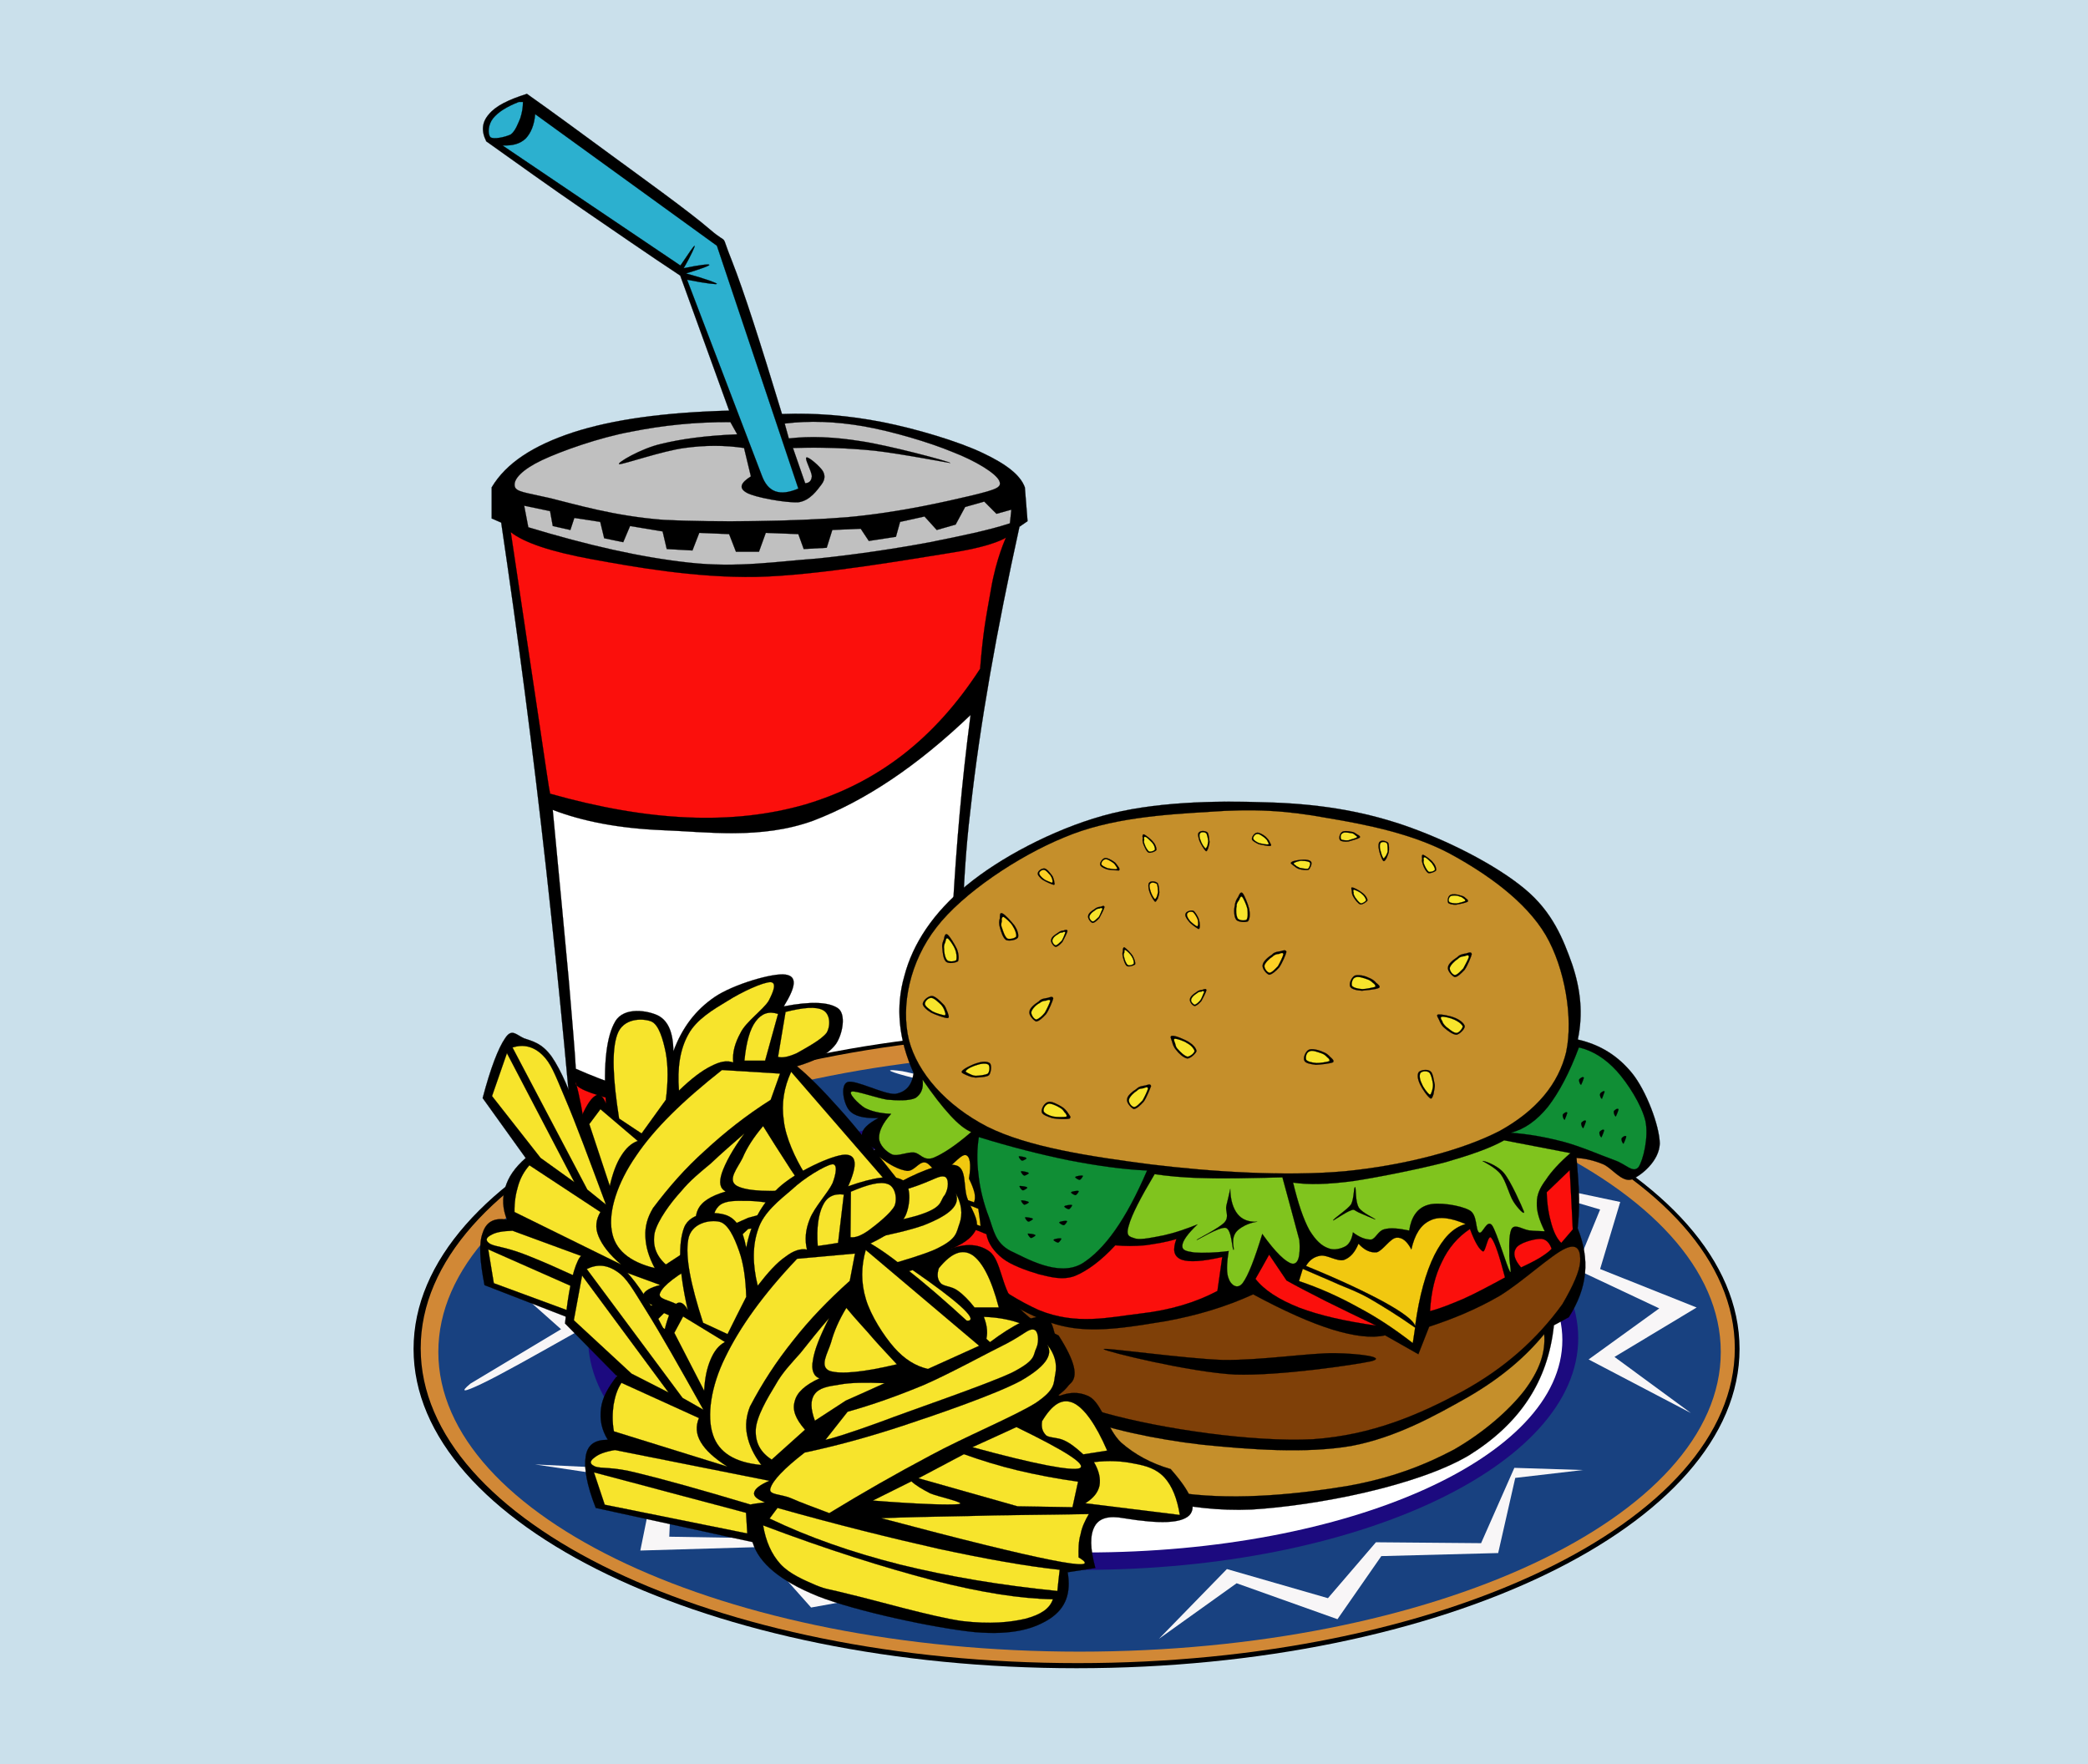 <?xml version="1.0" encoding="UTF-8" standalone="no"?> <!-- Generator: Adobe Illustrator 10.0, SVG Export Plug-In . SVG Version: 3.0.0 Build 77) --> <svg xmlns:rdf="http://www.w3.org/1999/02/22-rdf-syntax-ns#" xmlns="http://www.w3.org/2000/svg" xmlns:x="http://ns.adobe.com/Extensibility/1.0/" xmlns:dc="http://purl.org/dc/elements/1.1/" xmlns:i="http://ns.adobe.com/AdobeIllustrator/10.0/" xmlns:cc="http://web.resource.org/cc/" xmlns:xlink="http://www.w3.org/1999/xlink" xmlns:a="http://ns.adobe.com/AdobeSVGViewerExtensions/3.0/" xmlns:graph="http://ns.adobe.com/Graphs/1.0/" xmlns:svg="http://www.w3.org/2000/svg" xmlns:inkscape="http://www.inkscape.org/namespaces/inkscape" xmlns:sodipodi="http://sodipodi.sourceforge.net/DTD/sodipodi-0.dtd" xmlns:ns1="http://sozi.baierouge.fr" i:rulerOrigin="0 0" i:viewOrigin="97 572" i:pageBounds="0 792 612 0" viewBox="0 0 418.14 353.304" overflow="visible"><rect x="0" y="0" width="418.14" height="353.304" fill="#333333" stroke="none"/><switch><g i:extraneous="self"><g id="Layer_1" i:layer="yes" i:rgbTrio="#4F008000FFFF" i:dimmedPercent="50"><g clip-rule="evenodd" fill-rule="evenodd"><path d="m0 0h418.14v353.3h-418.14v-353.3z" i:knockout="Off" fill="#CAE0EB"></path><path d="m97.38 28.296c-1.044-2.088-0.864-3.852 0.54-5.436 1.368-1.656 3.852-2.88 7.596-4.068 5.148 3.636 10.62 7.668 16.848 12.24s15.624 11.304 19.836 14.94c4.032 3.456 1.872 0.072 4.356 6.228 2.448 6.228 5.652 16.236 10.044 30.708 6.804-0.252 13.284 0.288 20.124 1.62 6.732 1.332 15.192 3.852 20.088 6.192 4.716 2.232 7.524 4.392 8.424 6.876l0.54 6.768-1.62 1.116c-4.572 20.808-7.884 39.312-9.792 56.484-2.052 16.956-1.656 31.068-1.872 45.396-0.216 14.364-0.036 27.54 0.54 40.213-13.644 3.96-26.46 5.724-39.42 5.436-12.996-0.432-25.164-2.7-37.476-7.344-1.908-24.732-4.176-48.276-6.804-72-2.628-23.688-5.616-46.368-8.964-69.012l-1.908-0.828v-6.228c2.916-4.896 8.352-8.388 16.308-11.016 8.028-2.592 18.216-3.996 31.248-4.356l-9.792-27.036c-6.66-4.392-12.996-8.82-19.548-13.284-6.57-4.506-12.9-9.042-19.31-13.614z" i:knockout="Off" stroke="#000000" stroke-miterlimit="10" stroke-width=".036"></path><path d="m103.9 20.412c-2.556 1.008-4.14 2.052-5.148 3.276-0.972 1.188-1.152 3.096-0.54 3.78 0.576 0.504 2.952 0 4.068-0.54 0.936-0.684 1.476-2.232 1.908-3.24 0.36-1.116 0.54-2.16 0.54-3.276h-0.83z" i:knockout="Off" stroke="#000000" stroke-miterlimit="10" stroke-width=".036" fill="#2CB0CF"></path><path d="m100.62 29.124c2.052 0.072 3.456-0.288 4.644-1.368 1.044-1.116 1.728-2.7 1.908-4.896l36.396 26.352 16.308 48.636c-1.944 0.792-3.348 0.972-4.608 0.54-1.26-0.468-2.124-1.548-2.736-3.24l-14.94-39.132c4.032 0.792 5.976 0.972 5.976 0.828-0.072-0.18-2.088-0.972-6.192-2.088 3.204-0.972 4.716-1.548 4.68-1.728-0.072-0.18-1.836 0-5.148 0.684 1.656-2.844 2.268-4.464 2.232-4.464-0.18-0.18-1.008 1.26-2.88 3.924-11.88-7.992-23.76-16.02-35.64-24.048z" i:knockout="Off" stroke="#000000" stroke-miterlimit="10" stroke-width=".036" fill="#2CB0CF"></path><path d="m157.14 84.816l0.828 2.988c4.248-0.504 9-0.324 14.4 0.54 5.4 0.792 17.388 3.96 17.928 4.356 0.36 0.144-9.936-1.872-15.192-2.448-5.364-0.54-10.62-0.72-16.308-0.54l2.448 7.056c0.864-0.036 1.26-0.54 1.332-1.368 0-1.008-1.512-3.564-1.08-3.78 0.36-0.252 2.7 1.764 3.276 2.7 0.468 0.828 0.504 1.692-0.288 2.736-0.792 1.008-2.232 3.204-4.608 3.528-2.556 0.144-8.784-1.008-10.332-1.908-1.62-0.9-1.296-1.944 0.828-3.276l-1.368-5.688c-3.888-0.576-7.776-0.576-11.952 0-4.356 0.576-12.168 3.276-13.032 3.24-0.72-0.144 4.356-3.168 8.424-4.068 3.96-0.972 8.928-1.656 15.192-1.908l-1.368-2.448c-7.02-0.036-13.5 0.648-19.836 1.908-6.444 1.188-14.04 3.888-17.928 5.724-3.924 1.872-5.688 3.78-5.436 5.148 0.18 1.224 2.124 1.296 7.092 2.448 5.04 1.224 12.78 3.6 22.824 4.356 10.044 0.504 26.208 0.324 36.684-0.54 10.368-0.936 19.764-3.132 24.984-4.356 4.968-1.224 6.084-1.62 5.436-2.988-0.72-1.476-4.68-3.924-9.252-5.688-4.752-1.98-12.204-4.176-17.928-5.184-5.71-0.97-10.78-1.15-15.75-0.538z" i:knockout="Off" stroke="#000000" stroke-miterlimit="10" stroke-width=".036" fill="#C0C0C0"></path><path d="m105.8 105.59l-0.828-4.32 5.184 1.08 0.54 2.988 3.528 0.792 0.792-2.412 5.184 0.792 0.792 3.276 3.816 0.792 1.368-3.24 6.516 1.08 0.828 3.528 5.148 0.288 1.368-3.528 5.976 0.252 1.368 3.528h4.608l1.368-3.78 6.516 0.252 1.08 2.988 4.608-0.252 1.116-3.564 5.688-0.252 1.62 2.448 5.436-0.828 0.828-2.988 4.896-1.08 2.448 2.7 3.78-1.08 1.908-3.528 3.816-1.08 2.448 2.448 2.988-0.828-0.288 2.736c-4.284 1.404-9.576 2.484-16.02 3.78-6.516 1.224-14.544 2.448-22.572 3.276-8.1 0.576-15.912 1.872-25.524 0.828-9.8-1.06-20.39-3.48-32.38-7.11z" i:knockout="Off" stroke="#000000" stroke-miterlimit="10" stroke-width=".036" fill="#C0C0C0"></path><path d="m102.28 106.56c2.7 2.124 8.064 3.924 16.308 5.437 8.28 1.512 20.7 3.744 32.868 3.528 12.168-0.252 30.924-3.564 39.384-4.896 8.388-1.332 10.62-2.988 10.62-2.988s-1.944 4.14-2.988 10.26c-1.08 6.12-1.584 8.46-2.196 16.02-9.108 14.076-20.556 22.86-35.028 27.18-14.508 4.176-31.212 3.456-51.084-2.16-0.216-0.864-0.9-5.652-2.196-14.364-1.36-8.93-3.16-21.28-5.68-38.02z" i:knockout="Off" stroke="#000000" stroke-miterlimit="10" stroke-width=".036" fill="#FB0F0C"></path><path d="m110.7 162.18c6.012 2.304 13.248 3.708 21.996 4.068 8.856 0.324 19.656 1.908 30.168-1.908 10.332-3.96 20.7-10.836 31.5-21.168-1.8 13.68-2.844 26.28-3.528 38.231-0.576 11.845-0.792 22.753-0.252 32.868-13.644 5.185-26.496 7.597-39.132 7.633-12.708-0.072-24.48-2.7-36.144-7.885-0.144-3.06-0.648-8.712-1.368-17.388-0.8-8.75-1.88-20.09-3.25-34.45z" i:knockout="Off" stroke="#000000" stroke-miterlimit="10" stroke-width=".036" fill="#FFFFFF"></path><path d="m115.31 216.72c-0.36 0.972 2.448 2.196 8.712 3.816 6.3 1.62 17.244 5.832 28.512 5.688 11.16-0.359 23.472-2.664 37.764-7.308l-0.54 21.708c-11.556 3.672-23.112 5.436-35.064 5.436-12.096-0.036-23.904-1.979-36.396-5.688-0.216-5.148-0.576-9.685-1.08-13.608-0.5-3.97-1.18-7.31-1.9-10.05z" i:knockout="Off" stroke="#000000" stroke-miterlimit="10" stroke-width=".036" fill="#FB0F0C"></path><path i:knockout="Off" d="m215.59 206.19c73.288 0 132.77 28.644 132.77 63.937s-59.48 63.936-132.77 63.936c-73.288 0-132.77-28.643-132.77-63.936s59.48-63.94 132.77-63.94"></path><path d="m215.83 206.97c72.632 0 131.58 28.24 131.58 63.036s-58.948 63.036-131.58 63.036c-72.632 0-131.58-28.24-131.58-63.036s58.95-63.04 131.58-63.04" i:knockout="Off" fill="#D18836"></path><path d="m216.19 210.72c70.883 0 128.41 26.886 128.41 60.012 0 33.127-57.528 60.013-128.41 60.013-70.884 0-128.41-26.886-128.41-60.013 0-33.13 57.53-60.01 128.41-60.01" i:knockout="Off" fill="#184180"></path><path d="m216.91 221.56c54.728 0 99.144 20.789 99.144 46.404s-44.416 46.404-99.144 46.404-99.144-20.789-99.144-46.404 44.41-46.4 99.14-46.4" i:knockout="Off" fill="#1C0A7F"></path><path d="m217.51 225.78c52.642 0 95.364 19.063 95.364 42.553 0 23.488-42.723 42.552-95.364 42.552s-95.364-19.063-95.364-42.552c0-23.49 42.72-42.55 95.36-42.55" i:knockout="Off" fill="#FFFFFF"></path><path d="m138.02 276.08c-3.132-3.601-3.276-13.788-0.288-19.44 2.988-5.688 8.676-10.403 17.892-14.436 9.144-4.248 21.24-8.568 36.684-10.044 15.444-1.513 38.124-1.8 55.116 1.476 16.849 3.276 35.928 11.484 45.576 17.964 9.468 6.372 12.024 14.292 11.268 20.269-0.972 5.939-6.588 15.012-16.163 15.12-9.648-0.145-24.696-12.276-40.681-15.444-16.2-3.348-39.528-4.86-54.828-3.852s-27 8.424-36.072 9.899c-9.15 1.29-15.45 1.94-18.51-1.52z" i:knockout="Off" fill="#E0DBDC"></path><path d="m94.176 277.09l18.18-10.908-13.572-12.06 23.112-8.064-4.068-11.556 24.552-1.692 2.304-10.224 1.44 11.231-21.636 2.7 1.728 9.864-19.62 8.388 9.504 11.593c-9.576 5.399-15.84 8.928-19.62 10.728-3.698 1.77-4.418 1.77-2.294 0z" i:knockout="Off" fill="#F8F6F7"></path><path d="m300.24 227.45l-0.288 8.063 24.516 5.185-4.032 13.428 19.332 7.704-16.452 9.899 15.301 11.232-20.484-10.729 14.148-10.224-16.74-7.884 4.896-11.916-23.939-7.057 3.73-7.7z" i:knockout="Off" fill="#F8F6F7"></path><path d="m317.05 294.37l-13.607 1.584-3.421 15.048-23.399 0.612-8.784 12.636-20.196-7.2-15.552 11.124 13.608-13.968 20.231 5.832 9.612-11.196 21.06 0.18 6.66-15.084 13.79 0.44z" i:knockout="Off" fill="#F8F6F7"></path><path d="m195.55 323.89l-8.172-6.479-24.948 4.5-10.764-12.097-23.436 0.685 2.772-13.681-23.868-3.563 27.468 1.332-0.576 13.14 21.528 0.36 8.532 11.196 26.388-2.845 5.08 7.45z" i:knockout="Off" fill="#F8F6F7"></path><path d="m180.76 214.52l22.86 4.969 16.488-7.813 19.404 7.488 18.145-3.924 9.18 9.359 17.604-1.188-18.288 2.844-10.115-7.992-15.948 2.7-19.044-6.048-16.74 6.084c-11.484-2.664-18.936-4.464-22.932-5.544-4.01-1.08-4.12-1.44-0.62-0.94z" i:knockout="Off" fill="#F8F6F7"></path><path d="m315.97 208.15c1.08-5.075 0.576-9.936-1.116-15.012-1.8-5.076-3.96-10.548-9.54-15.156-5.796-4.824-15.659-9.828-24.336-12.78-8.712-2.952-17.567-4.284-27.54-4.536-10.151-0.36-22.644-0.108-32.615 2.7-10.116 2.844-20.628 8.46-27.252 13.932-6.66 5.436-10.764 11.664-12.456 18.108-1.8 6.228-1.188 12.708 1.836 19.439-0.288 2.448-1.512 3.853-3.672 4.212-2.268 0.145-7.992-2.916-9.54-2.376-1.548 0.576-0.792 4.356 0.324 5.652 1.008 1.188 2.916 1.656 5.868 1.548-2.088 1.116-3.24 2.196-3.312 3.24-0.144 0.972 0.792 2.052 2.664 2.952l-5.688 7.523 0.432 4.068c1.728-0.252 3.6-0.252 5.616 0 1.98 0.216 3.996 0.576 6.192 1.224-1.836 2.376-2.844 4.681-3.168 6.912-0.36 2.269 0.108 4.248 1.26 6.336-0.504 5.148 0.18 9.792 1.764 13.933 1.584 4.067 2.088 6.336 7.884 10.691 5.76 4.212 16.092 11.124 26.424 14.76 10.188 3.601 21.456 7.345 34.632 6.769 13.104-0.792 33.336-4.752 43.632-10.908 10.044-6.3 15.732-14.688 16.92-25.992l2.988-1.62c1.872-2.951 2.952-5.832 3.24-8.783 0.288-3.024-0.252-5.94-1.477-9.036 0.181-1.62 0.324-3.601 0.288-5.94-0.036-2.412-0.252-5.076-0.504-8.136 1.656 0.107 3.349 0.468 5.22 1.224 1.801 0.685 3.78 3.708 5.797 3.097 1.907-0.757 5.544-3.673 5.651-7.2-0.072-3.637-2.735-10.584-5.508-14.04-2.82-3.47-6.32-5.73-10.89-6.78z" i:knockout="Off" stroke="#000000" stroke-miterlimit="10" stroke-width=".036"></path><path d="m313.67 210.56c-1.548 6.517-5.976 11.809-13.284 15.876-7.56 3.925-19.296 6.948-31.032 8.101-11.808 1.08-26.964 0.107-38.952-1.368-12.168-1.584-24.552-3.456-32.724-7.56-8.208-4.248-13.932-10.729-15.66-17.353-1.656-6.84 0.18-15.696 5.508-22.536 5.22-6.804 16.344-14.256 25.596-18.036 9.144-3.888 20.052-4.572 28.979-5.112 8.784-0.648 15.517-0.288 23.652 1.224 8.028 1.332 17.208 3.204 24.624 7.164 7.344 3.996 15.12 9.468 19.152 16.271 3.88 6.64 5.53 16.68 4.13 23.34z" i:knockout="Off" stroke="#000000" stroke-miterlimit="10" stroke-width=".036" fill="#C58F2B"></path><path d="m316.19 209.74c2.845 0.685 5.328 2.269 7.597 4.753 2.195 2.447 4.932 6.695 5.724 9.972 0.685 3.168-0.432 7.884-1.404 9.288-1.188 1.224-2.376-0.612-4.932-1.477-2.7-0.972-6.588-2.699-10.116-3.636-3.456-0.9-6.912-1.548-10.512-1.8 2.664-0.685 5.148-2.376 7.452-5.22 2.26-2.95 4.28-6.76 6.19-11.87z" i:knockout="Off" stroke="#000000" stroke-miterlimit="10" stroke-width=".036" fill="#108E35"></path><path d="m293.51 245.12c-2.592 0.72-4.536 2.844-6.264 6.228-1.692 3.42-3.024 8.101-3.853 14.185-0.359-1.152-2.412-2.664-6.012-4.681-3.744-2.052-8.892-4.5-15.84-7.344 0.684-1.188 1.656-1.872 2.916-2.052 1.26-0.216 3.275 1.188 4.644 0.864 1.296-0.469 2.232-1.513 2.952-3.276 1.152 1.296 2.376 1.872 3.672 1.728 1.225-0.359 2.664-2.771 3.889-2.916 1.151-0.144 2.159 0.685 3.023 2.341 0.685-3.024 1.872-4.896 3.708-5.761 1.83-0.94 4.17-0.58 7.16 0.68z" i:knockout="Off" stroke="#000000" stroke-miterlimit="10" stroke-width=".036" fill="#F1C810"></path><path d="m260.89 254.09c2.592 1.152 5.076 2.16 7.309 3.168 2.124 0.9 3.563 1.368 6.12 2.808 2.52 1.477 5.544 3.313 9.071 5.796l-0.468 3.097c-3.528-2.736-7.056-5.112-10.872-7.128-3.815-2.124-7.74-3.889-11.916-5.292 0.26-0.81 0.51-1.63 0.76-2.46z" i:knockout="Off" stroke="#000000" stroke-miterlimit="10" stroke-width=".036" fill="#F1C810"></path><path d="m170.86 237.35l5.292-5.651c2.196 1.728 3.888 2.52 5.472 2.771 1.44 0.108 2.34-1.8 3.528-1.692 1.08 0 1.872 2.196 3.348 2.017 1.368-0.324 3.816-3.708 4.86-3.492 0.864 0.145 1.188 1.764 0.684 4.716 0.576 1.152 0.9 2.017 1.116 2.88 0.144 0.721 0.108 1.44-0.108 1.872-3.096-1.151-6.552-1.908-10.512-2.412-4.032-0.575-8.388-0.756-13.356-0.684l-0.32-0.34z" i:knockout="Off" stroke="#000000" stroke-miterlimit="10" stroke-width=".036" fill="#F1C810"></path><path d="m195.91 242.06c-2.16-0.972-5.292-1.764-9.54-2.376-4.356-0.647-9.468-1.115-15.876-1.403l0.54 1.872c2.232 0.144 4.716 0.611 7.452 1.008 2.592 0.432 5.616 0.899 8.64 1.691 3.024 0.757 5.976 1.549 9.252 2.664-0.13-1.14-0.28-2.29-0.46-3.45z" i:knockout="Off" stroke="#000000" stroke-miterlimit="10" stroke-width=".036" fill="#F1C810"></path><path d="m196.02 227.7c-0.36 2.304-0.432 4.752-0.072 7.487 0.252 2.7 1.044 5.868 2.088 8.532 0.936 2.521 1.224 5.148 4.32 6.769 3.168 1.476 9.54 5.256 14.256 2.592 4.571-2.809 8.892-8.856 13.104-18.685-4.824-0.216-9.864-0.936-15.516-2.016-5.65-1.15-11.66-2.66-18.18-4.68z" i:knockout="Off" stroke="#000000" stroke-miterlimit="10" stroke-width=".036" fill="#108E35"></path><path d="m184 243.65c2.52 0.252 4.752 0.685 7.092 1.297 2.304 0.611 4.32 1.296 6.444 2.195 0.36 1.908 1.476 3.42 3.204 4.824 1.728 1.368 4.86 2.484 7.308 3.204 2.304 0.54 4.644 1.26 7.164 0.36 2.484-1.009 5.292-3.061 8.136-6.156 1.908 0.18 3.888 0.18 5.94 0 2.016-0.288 4.067-0.576 6.3-1.26-0.792 2.159-0.576 3.491 1.044 4.14 1.548 0.54 4.212 0.36 8.136-0.54l-0.972 6.804c-4.428 2.34-9.504 3.853-15.516 4.536-6.12 0.72-12.78 2.376-20.269-0.72-7.41-3.34-15.36-9.38-24-18.67z" i:knockout="Off" stroke="#000000" stroke-miterlimit="10" stroke-width=".036" fill="#FB0F0C"></path><path d="m251.42 256.1c1.764 2.269 4.68 4.141 8.748 5.761 4.104 1.548 9.072 2.699 15.444 3.6-3.744-1.8-7.057-3.384-10.08-4.896-3.024-1.548-5.652-2.88-7.884-4.14l-3.492-5.184c-0.9 1.62-1.8 3.24-2.74 4.86z" i:knockout="Off" stroke="#000000" stroke-miterlimit="10" stroke-width=".036" fill="#FB0F0C"></path><path d="m260.24 248.44c-1.116-4.212-2.269-8.424-3.42-12.672-6.156 0.145-11.412 0.288-15.624 0.145-4.32-0.072-7.597-0.433-9.973-0.792-2.844 4.788-4.571 8.1-5.184 10.332-0.648 2.124 0.144 2.195 1.404 2.592 1.224 0.252 3.491-0.252 5.688-0.685 2.088-0.468 4.212-1.188 6.66-2.159-1.944 1.871-2.952 3.239-3.024 4.248-0.035 0.936 0.721 1.115 2.412 1.367 1.584 0.108 3.744 0.108 6.876-0.288-0.432 2.664-0.468 4.536 0.036 5.616 0.36 1.044 1.656 2.232 2.772 0.792 1.115-1.512 2.376-4.788 3.924-9.828 2.7 3.78 4.68 5.616 5.939 5.94 1.22 0.21 1.72-1.37 1.5-4.61z" i:knockout="Off" stroke="#000000" stroke-miterlimit="10" stroke-width=".036" fill="#80C41E"></path><path d="m286.38 262.55c1.98-0.504 4.104-1.368 6.66-2.448 2.483-1.116 5.22-2.592 8.352-4.284-1.151-4.428-2.016-7.02-2.735-7.92-0.685-0.899-1.152 2.916-1.692 2.7-0.72-0.396-1.584-1.764-2.592-4.5-2.448 1.62-4.32 3.816-5.616 6.588-1.37 2.73-2.16 5.97-2.38 9.86z" i:knockout="Off" stroke="#000000" stroke-miterlimit="10" stroke-width=".036" fill="#FB0F0C"></path><path d="m314.35 234.32l-4.607 4.428c0.071 2.52 0.432 4.572 0.936 6.3 0.468 1.656 1.08 2.988 1.98 3.853l2.304-2.7c-0.18-3.96-0.39-7.92-0.61-11.88z" i:knockout="Off" stroke="#000000" stroke-miterlimit="10" stroke-width=".036" fill="#FB0F0C"></path><path d="m310.72 250.06c-0.432-1.26-1.224-2.052-2.376-1.979-1.224 0.036-4.248 0.828-4.788 1.943-0.576 0.9-0.359 2.16 1.044 3.78 1.584-0.72 2.772-1.332 3.853-1.979 1.02-0.65 1.77-1.19 2.28-1.76z" i:knockout="Off" stroke="#000000" stroke-miterlimit="10" stroke-width=".036" fill="#FB0F0C"></path><path d="m182.27 244.94c-1.764 2.447-2.304 5.039-1.62 7.775 0.648 2.7 2.916 5.472 5.4 8.316 2.34 2.628 2.88 4.5 8.82 8.136 5.868 3.672 15.012 10.548 26.46 13.824 11.34 3.168 29.592 5.832 41.58 5.22 11.916-0.828 21.348-4.968 29.808-9.504 8.388-4.572 14.977-10.368 20.16-17.532 2.232-3.815 3.42-6.588 3.563-8.46 0.108-1.908-0.252-3.888-2.88-2.736-2.844 1.225-8.712 6.769-13.283 9.54-4.608 2.664-9.253 4.572-14.076 6.156l-2.16 5.508-6.66-3.779c-2.628 0.611-6.192 0.18-10.548-1.152-4.5-1.404-9.648-3.708-15.876-7.056-5.508 2.52-11.232 4.212-17.46 5.363-6.265 1.009-13.536 2.376-19.729 1.188-6.3-1.188-12.096-5.004-17.388-8.388-5.32-3.57-9.89-7.57-14.1-12.43z" i:knockout="Off" stroke="#000000" stroke-miterlimit="10" stroke-width=".036" fill="#7F4008"></path><path d="m221.04 270.18c0.432 0.468 17.244 4.608 26.28 5.076 8.928 0.288 23.903-1.944 27.288-2.664 3.168-0.828-2.412-1.548-7.416-1.62-5.005-0.036-14.545 1.44-22.213 1.368-7.85-0.26-24.3-2.6-23.94-2.17z" i:knockout="Off" stroke="#000000" stroke-miterlimit="10" stroke-width=".036"></path><path d="m182.59 258.55c3.06 4.608 7.164 8.928 12.456 13.104 5.22 4.104 11.448 8.567 19.08 11.592 7.704 2.916 16.92 4.932 26.532 6.048 9.54 0.972 20.88 1.836 29.987 0.252 8.929-1.692 16.74-6.048 23.292-9.756 6.48-3.744 11.484-7.956 15.301-12.636 0.323 3.743-1.009 7.38-3.996 11.34-3.097 3.96-8.101 8.352-14.04 11.771-5.977 3.168-12.708 5.796-21.601 7.345-9.144 1.512-21.42 2.844-32.256 1.476-10.872-1.656-23.796-6.229-32.256-10.368-8.496-4.248-14.544-9.252-18.288-14.328-3.84-5.06-5.1-10.25-4.2-15.83z" i:knockout="Off" stroke="#000000" stroke-miterlimit="10" stroke-width=".036" fill="#C58F2B"></path><path d="m258.95 236.81c1.008 4.176 2.052 7.309 3.275 9.54 1.26 2.052 2.448 3.168 3.853 3.636 1.116 0.469 2.592 0.036 3.456-0.468 0.756-0.504 1.224-1.512 1.403-2.735 1.368 1.044 2.593 1.476 3.673 1.439 0.936-0.216 1.331-1.728 2.592-2.052 1.26-0.36 2.88-0.18 5.004 0.252 0.396-2.7 1.62-4.5 3.672-5.112 1.979-0.684 6.588 0.036 8.388 1.044 1.656 0.864 1.152 3.924 1.944 4.464 0.684 0.433 1.548-2.771 2.592-1.439 0.937 1.332 2.952 8.208 3.564 9.252 0.468 0.72-0.217-2.196-0.108-3.744-0.036-1.584-0.072-4.212 0.576-4.968 0.72-0.792 2.124 0.288 3.384 0.468 1.08 0.145 2.124 0.108 3.132 0.18-1.08-2.195-1.655-3.96-1.584-5.724 0-1.692 0.648-3.024 1.8-4.572 1.08-1.655 2.772-3.492 4.933-5.363l-13.284-2.557c-2.88 1.62-6.804 2.952-11.772 4.393-5.147 1.332-13.14 2.951-18.287 3.743-5.09 0.69-9.16 0.8-12.18 0.33z" i:knockout="Off" stroke="#000000" stroke-miterlimit="10" stroke-width=".036" fill="#80C41E"></path><path d="m184.75 216.18c0.252 1.8-0.324 2.988-1.44 3.708-1.26 0.576-3.564 0.504-5.652 0.324-2.16-0.36-6.372-1.872-7.092-1.62-0.828 0.252 1.296 2.448 2.628 3.276 1.368 0.684 2.988 1.08 5.256 1.188-1.692 1.872-2.448 3.492-2.412 4.86 0.036 1.332 1.368 2.7 2.628 3.275 1.116 0.433 2.952-0.54 4.392-0.396 1.26 0.18 1.8 1.656 3.708 1.116 1.872-0.721 4.5-2.412 7.74-5.221-1.224-0.504-2.628-1.619-4.212-3.348-1.67-1.81-3.47-4.15-5.56-7.17z" i:knockout="Off" stroke="#000000" stroke-miterlimit="10" stroke-width=".036" fill="#80C41E"></path><path d="m205.56 231.95c-0.072-0.252-1.44-0.433-1.476-0.396-0.216 0 0.252 0.756 0.576 0.864 0.22 0.04 0.97-0.39 0.9-0.46z" i:knockout="Off" stroke="#000000" stroke-miterlimit="10" stroke-width=".036"></path><path d="m206.03 234.94c-0.108-0.252-1.404-0.432-1.512-0.396-0.216 0 0.252 0.756 0.576 0.864 0.24 0.04 0.93-0.39 0.93-0.46z" i:knockout="Off" stroke="#000000" stroke-miterlimit="10" stroke-width=".036"></path><path d="m206.03 240.77c-0.072-0.252-1.44-0.432-1.476-0.396-0.216 0 0.288 0.756 0.54 0.863 0.25 0.04 0.94-0.39 0.94-0.46z" i:knockout="Off" stroke="#000000" stroke-miterlimit="10" stroke-width=".036"></path><path d="m205.74 237.85c-0.108-0.288-1.404-0.359-1.512-0.359-0.216 0 0.252 0.756 0.576 0.863 0.25 0.08 0.93-0.46 0.93-0.5z" i:knockout="Off" stroke="#000000" stroke-miterlimit="10" stroke-width=".036"></path><path d="m206.86 244.12c-0.108-0.288-1.404-0.36-1.512-0.36-0.216 0 0.252 0.756 0.576 0.864 0.24 0.07 0.93-0.47 0.93-0.5z" i:knockout="Off" stroke="#000000" stroke-miterlimit="10" stroke-width=".036"></path><path d="m207.36 247.39c-0.072-0.288-1.44-0.359-1.476-0.359-0.216 0 0.288 0.756 0.54 0.863 0.26 0.08 0.94-0.46 0.94-0.5z" i:knockout="Off" stroke="#000000" stroke-miterlimit="10" stroke-width=".036"></path><path d="m211 248.29c0.072-0.216 1.332-0.396 1.548-0.252 0.036 0.036-0.36 0.72-0.648 0.792-0.33 0-1.05-0.5-0.9-0.54z" i:knockout="Off" stroke="#000000" stroke-miterlimit="10" stroke-width=".036"></path><path d="m212.15 244.76c0.072-0.144 1.332-0.396 1.549-0.216 0.035 0.036-0.36 0.72-0.648 0.792-0.33 0.01-1.05-0.46-0.9-0.57z" i:knockout="Off" stroke="#000000" stroke-miterlimit="10" stroke-width=".036"></path><path d="m213.16 241.56c0.071-0.144 1.332-0.396 1.548-0.216 0.036 0.036-0.36 0.72-0.648 0.792-0.33 0.01-1.05-0.46-0.9-0.57z" i:knockout="Off" stroke="#000000" stroke-miterlimit="10" stroke-width=".036"></path><path d="m214.52 238.75c0.036-0.145 1.368-0.396 1.513-0.216 0.036 0.036-0.36 0.72-0.648 0.792-0.24 0.01-1.04-0.46-0.86-0.57z" i:knockout="Off" stroke="#000000" stroke-miterlimit="10" stroke-width=".036"></path><path d="m215.35 235.69c0.036-0.144 1.368-0.396 1.513-0.216 0.035 0.036-0.36 0.721-0.648 0.792-0.25 0.01-1.04-0.46-0.86-0.57z" i:knockout="Off" stroke="#000000" stroke-miterlimit="10" stroke-width=".036"></path><path d="m313.34 224.24c0.036-0.108 0.576-1.368 0.504-1.44-0.107-0.252-0.828 0.18-0.899 0.468-0.03 0.25 0.15 0.9 0.4 0.97z" i:knockout="Off" stroke="#000000" stroke-miterlimit="10" stroke-width=".036"></path><path d="m317.05 225.9c0.108-0.107 0.612-1.367 0.54-1.439-0.18-0.252-0.864 0.18-0.936 0.468-0.03 0.25 0.15 0.9 0.4 0.97z" i:knockout="Off" stroke="#000000" stroke-miterlimit="10" stroke-width=".036"></path><path d="m320.69 227.74c0.108-0.107 0.612-1.367 0.54-1.439-0.18-0.252-0.863 0.18-0.936 0.468-0.03 0.25 0.15 0.89 0.4 0.97z" i:knockout="Off" stroke="#000000" stroke-miterlimit="10" stroke-width=".036"></path><path d="m325.12 229c0.107-0.108 0.611-1.368 0.54-1.44-0.181-0.252-0.864 0.18-0.937 0.468-0.04 0.25 0.14 0.89 0.4 0.97z" i:knockout="Off" stroke="#000000" stroke-miterlimit="10" stroke-width=".036"></path><path d="m323.57 223.56c0.107-0.107 0.611-1.368 0.54-1.439-0.181-0.252-0.864 0.18-0.937 0.468-0.03 0.25 0.15 0.9 0.4 0.97z" i:knockout="Off" stroke="#000000" stroke-miterlimit="10" stroke-width=".036"></path><path d="m320.8 220.03c0.036-0.108 0.54-1.368 0.54-1.44-0.108-0.252-0.828 0.18-0.9 0.468-0.11 0.25 0.1 0.9 0.36 0.97z" i:knockout="Off" stroke="#000000" stroke-miterlimit="10" stroke-width=".036"></path><path d="m316.62 217.22c0.107-0.107 0.611-1.368 0.54-1.439-0.181-0.252-0.864 0.18-0.937 0.468-0.03 0.25 0.15 0.9 0.4 0.97z" i:knockout="Off" stroke="#000000" stroke-miterlimit="10" stroke-width=".036"></path><path d="m296.93 232.49c0.108-0.072 2.772 0.684 4.248 2.411 1.404 1.692 3.564 6.624 3.996 7.704 0.252 0.937-1.368-0.792-2.088-1.979-0.864-1.332-1.476-4.068-2.521-5.437-1.09-1.47-3.79-2.69-3.64-2.69z" i:knockout="Off" stroke="#000000" stroke-miterlimit="10" stroke-width=".036"></path><path d="m271.37 237.74c-0.288-0.108-0.181 2.195-0.792 3.42-0.828 1.151-3.601 2.88-3.601 3.24-0.036 0.107 2.628-1.729 3.564-2.017 0.684-0.324 0.72 0.036 1.512 0.396 0.792 0.359 3.313 1.439 3.384 1.439-0.036-0.216-2.664-1.332-3.312-2.376-0.75-1.18-0.54-3.99-0.75-4.1z" i:knockout="Off" stroke="#000000" stroke-miterlimit="10" stroke-width=".036"></path><path d="m246.38 238.07c-0.252 1.188-0.54 2.305-0.792 3.385s0.648 2.16-0.36 3.312c-1.008 1.152-5.688 3.456-5.615 3.564 0.107 0.071 4.607-2.736 5.867-2.448 1.225 0.324 1.261 4.464 1.549 4.392 0.252-0.107-0.792-2.483 0.899-3.96 1.729-1.476 3.853-1.655 3.853-1.655-1.765 0.071-3.024-0.433-3.924-1.513-0.91-1.12-1.45-2.81-1.49-5.08z" i:knockout="Off" stroke="#000000" stroke-miterlimit="10" stroke-width=".036"></path><path d="m209.77 199.84c-0.503 0.108-1.224 0.108-1.728 0.684-0.648 0.433-1.872 1.296-1.872 2.053-0.216 0.684 0.828 1.8 1.332 1.979 0.54-0.036 1.296-0.72 1.98-1.476 0.576-0.792 1.332-2.664 1.44-3.132-0.07-0.54-0.68-0.25-1.15-0.1z" i:knockout="Off" stroke="#000000" stroke-miterlimit="10" stroke-width=".036"></path><path d="m209.45 200.38c-0.396 0.036-0.828 0.107-1.296 0.504-0.612 0.288-1.476 1.152-1.62 1.764-0.108 0.469 0.504 1.477 1.008 1.513 0.504-0.145 1.116-0.648 1.692-1.368 0.432-0.756 0.972-1.908 1.08-2.34 0-0.42-0.61-0.17-0.86-0.06z" i:knockout="Off" stroke="#000000" stroke-miterlimit="10" stroke-width=".036" fill="#F7E42C"></path><path d="m234.72 208.58c0.108 0.432 0.252 1.044 0.828 1.691 0.432 0.612 1.44 1.549 2.196 1.692 0.647 0.036 1.728-1.008 1.872-1.476-0.072-0.648-0.792-1.368-1.62-1.872-0.937-0.54-2.664-1.261-3.24-1.188-0.58 0.01-0.22 0.59-0.04 1.16z" i:knockout="Off" stroke="#000000" stroke-miterlimit="10" stroke-width=".036"></path><path d="m235.3 208.87c0.144 0.288 0.072 0.756 0.612 1.26 0.396 0.468 1.26 1.332 1.907 1.476 0.54-0.071 1.332-0.684 1.404-1.151-0.18-0.54-0.72-1.152-1.476-1.548-0.648-0.469-2.052-0.9-2.412-0.9-0.39 0-0.21 0.43-0.03 0.86z" i:knockout="Off" stroke="#000000" stroke-miterlimit="10" stroke-width=".036" fill="#F7E42C"></path><path d="m256.46 190.48c-0.504 0.108-1.224 0.108-1.728 0.685-0.685 0.432-1.765 1.296-1.872 2.052-0.181 0.684 0.72 1.8 1.296 1.979 0.504-0.035 1.368-0.72 2.016-1.476 0.576-0.828 1.332-2.556 1.44-3.096-0.08-0.49-0.69-0.31-1.16-0.13z" i:knockout="Off" stroke="#000000" stroke-miterlimit="10" stroke-width=".036"></path><path d="m256.14 191.02c-0.396 0.036-0.828 0.072-1.296 0.54-0.612 0.36-1.476 1.225-1.62 1.764-0.107 0.54 0.504 1.404 1.008 1.477 0.505-0.036 1.116-0.756 1.692-1.332 0.432-0.756 0.972-1.908 1.08-2.34 0-0.51-0.61-0.22-0.86-0.11z" i:knockout="Off" stroke="#000000" stroke-miterlimit="10" stroke-width=".036" fill="#FDD025"></path><path d="m247.97 179.6c-0.288 0.36-0.647 1.044-0.684 1.765-0.216 0.756-0.181 2.195 0.252 2.771 0.324 0.54 1.943 0.612 2.376 0.36 0.396-0.468 0.432-1.477 0.252-2.448-0.252-1.044-0.972-2.808-1.332-3.204-0.37-0.35-0.66 0.22-0.87 0.76z" i:knockout="Off" stroke="#000000" stroke-miterlimit="10" stroke-width=".036"></path><path d="m248.15 180.22c-0.18 0.252-0.575 0.684-0.504 1.296-0.18 0.612-0.107 1.872 0.217 2.412 0.359 0.432 1.367 0.468 1.764 0.252 0.324-0.468 0.252-1.368 0.18-2.16-0.18-0.828-0.792-2.088-1.008-2.376-0.29-0.32-0.51 0.14-0.65 0.58z" i:knockout="Off" stroke="#000000" stroke-miterlimit="10" stroke-width=".036" fill="#F7E42C"></path><path d="m259.06 173.34c0.181 0.144 0.54 0.504 1.08 0.684 0.468 0.144 1.44 0.288 1.944 0.144 0.324-0.36 0.684-1.152 0.504-1.548s-1.044-0.504-1.62-0.468c-0.648 0-2.124 0.216-2.34 0.504-0.36 0.23 0.11 0.41 0.44 0.7z" i:knockout="Off" stroke="#000000" stroke-miterlimit="10" stroke-width=".036"></path><path d="m259.49 173.3c0.107 0.216 0.432 0.252 0.827 0.504 0.433 0.072 1.261 0.252 1.656 0.144 0.252-0.252 0.504-0.972 0.36-1.188-0.216-0.288-0.972-0.36-1.44-0.36-0.611-0.108-1.512 0.252-1.728 0.396-0.26 0.12 0.03 0.33 0.32 0.51z" i:knockout="Off" stroke="#000000" stroke-miterlimit="10" stroke-width=".036" fill="#F7E42C"></path><path d="m254.27 168.62c-0.107-0.36-0.504-0.756-0.792-1.044-0.432-0.396-1.332-0.9-1.728-0.828-0.54 0.036-1.08 0.828-1.044 1.26 0 0.324 0.684 0.72 1.368 1.044 0.611 0.144 1.907 0.396 2.34 0.36 0.32-0.21-0.01-0.43-0.15-0.79z" i:knockout="Off" stroke="#000000" stroke-miterlimit="10" stroke-width=".036"></path><path d="m253.87 168.52c-0.108-0.288-0.36-0.54-0.612-0.756-0.396-0.288-1.116-0.864-1.476-0.756-0.396-0.036-0.937 0.612-0.792 0.972 0.036 0.216 0.611 0.648 1.188 0.864 0.468 0.108 1.44 0.324 1.8 0.252 0.22-0.1 0-0.38-0.11-0.56z" i:knockout="Off" stroke="#000000" stroke-miterlimit="10" stroke-width=".036" fill="#F7E42C"></path><path d="m241.96 169.81c0.072-0.396 0.252-0.684 0.252-1.26-0.108-0.54-0.108-1.584-0.432-1.872-0.505-0.36-1.332-0.36-1.656 0-0.36 0.216-0.145 1.008 0.072 1.692 0.252 0.648 0.863 1.656 1.26 2.052 0.25 0.15 0.33-0.25 0.51-0.61z" i:knockout="Off" stroke="#000000" stroke-miterlimit="10" stroke-width=".036"></path><path d="m241.78 169.42c0.035-0.216 0.144-0.576 0.18-0.936-0.036-0.504-0.216-1.368-0.396-1.62-0.359-0.288-1.044-0.288-1.224 0-0.216 0.216-0.18 0.9 0.108 1.476 0.144 0.504 0.647 1.296 0.936 1.548 0.1 0.14 0.28-0.29 0.39-0.47z" i:knockout="Off" stroke="#000000" stroke-miterlimit="10" stroke-width=".036" fill="#F7E42C"></path><path d="m228.85 167.83c-0.071 0.288-0.071 0.72 0.145 1.296 0.18 0.396 0.576 1.44 1.044 1.62 0.396 0.108 1.332-0.216 1.548-0.54 0.036-0.396-0.18-1.116-0.648-1.584-0.396-0.576-1.548-1.404-1.8-1.512-0.29-0.15-0.43 0.28-0.29 0.71z" i:knockout="Off" stroke="#000000" stroke-miterlimit="10" stroke-width=".036"></path><path d="m229.14 168.16c-0.107 0.252-0.071 0.576 0.108 0.972 0.107 0.396 0.54 1.188 0.899 1.404 0.36 0.036 0.973-0.108 1.152-0.432-0.036-0.432-0.18-0.936-0.576-1.368-0.432-0.396-1.08-1.152-1.368-1.152-0.25-0.11-0.32 0.22-0.21 0.58z" i:knockout="Off" stroke="#000000" stroke-miterlimit="10" stroke-width=".036" fill="#F7E42C"></path><path d="m223.92 173.52c-0.216-0.288-0.504-0.792-0.864-0.972-0.504-0.36-1.368-0.828-1.764-0.72-0.468 0.036-1.116 0.936-0.972 1.332 0.071 0.36 0.684 0.72 1.403 0.936 0.54 0.144 1.98 0.216 2.376 0.216 0.17-0.19 0.06-0.55-0.19-0.8z" i:knockout="Off" stroke="#000000" stroke-miterlimit="10" stroke-width=".036"></path><path d="m223.49 173.45c-0.145-0.252-0.36-0.54-0.648-0.72-0.36-0.252-1.188-0.792-1.512-0.648-0.433 0.036-0.864 0.648-0.756 1.008 0.035 0.252 0.792 0.612 1.296 0.792 0.468 0.072 1.476 0.252 1.764 0.144 0.25-0.1-0.07-0.39-0.14-0.57z" i:knockout="Off" stroke="#000000" stroke-miterlimit="10" stroke-width=".036" fill="#FDD025"></path><path d="m271.8 167.11c-0.324-0.216-0.72-0.54-1.188-0.54-0.54-0.144-1.549-0.252-1.908 0.072-0.396 0.288-0.648 1.188-0.36 1.584 0.108 0.252 1.044 0.396 1.692 0.288 0.576-0.18 1.979-0.54 2.268-0.792 0.18-0.21-0.18-0.46-0.5-0.61z" i:knockout="Off" stroke="#000000" stroke-miterlimit="10" stroke-width=".036"></path><path d="m271.37 167.22c-0.216-0.216-0.504-0.396-0.864-0.396-0.504-0.072-1.332-0.252-1.656 0.036-0.432 0.216-0.468 0.9-0.252 1.224 0.108 0.144 0.973 0.252 1.477 0.18 0.54-0.216 1.367-0.36 1.655-0.576 0.17-0.21-0.23-0.32-0.37-0.46z" i:knockout="Off" stroke="#000000" stroke-miterlimit="10" stroke-width=".036" fill="#F7E42C"></path><path d="m277.63 171.9c0.18-0.324 0.288-0.72 0.468-1.188 0.108-0.612 0.072-1.584-0.107-1.944-0.396-0.36-1.261-0.576-1.62-0.252-0.324 0.144-0.396 0.972-0.216 1.656 0.107 0.612 0.54 1.908 0.863 2.232 0.19 0.17 0.44-0.19 0.62-0.51z" i:knockout="Off" stroke="#000000" stroke-miterlimit="10" stroke-width=".036"></path><path d="m277.49 171.47c0.107-0.252 0.288-0.504 0.396-0.9 0.036-0.504 0-1.332-0.107-1.656-0.324-0.396-1.009-0.36-1.225-0.18-0.288 0.216-0.288 0.9-0.144 1.476 0.144 0.54 0.359 1.368 0.647 1.656 0.09 0.21 0.24-0.29 0.42-0.4z" i:knockout="Off" stroke="#000000" stroke-miterlimit="10" stroke-width=".036" fill="#F7E42C"></path><path d="m284.8 171.97c-0.108 0.288 0 0.756 0.18 1.26 0.108 0.396 0.648 1.44 1.08 1.62 0.396 0.072 1.332-0.252 1.548-0.576 0.036-0.504-0.18-1.08-0.647-1.584-0.468-0.612-1.548-1.332-1.872-1.476-0.4-0.21-0.37 0.37-0.29 0.76z" i:knockout="Off" stroke="#000000" stroke-miterlimit="10" stroke-width=".036"></path><path d="m285.12 172.26c-0.072 0.252-0.072 0.576 0.144 0.972 0.108 0.324 0.54 1.152 0.9 1.368 0.324 0.036 1.044-0.108 1.188-0.432 0.036-0.432-0.359-0.936-0.647-1.368-0.433-0.432-1.08-1.08-1.368-1.116-0.25-0.1-0.32 0.22-0.21 0.58z" i:knockout="Off" stroke="#000000" stroke-miterlimit="10" stroke-width=".036" fill="#F7E42C"></path><path d="m293.51 179.86c-0.252-0.323-0.684-0.468-1.152-0.575-0.54-0.217-1.548-0.288-1.907-0.072-0.504 0.252-0.648 1.151-0.433 1.584 0.145 0.216 0.973 0.432 1.656 0.359 0.612-0.107 1.872-0.359 2.268-0.611 0.13-0.29-0.15-0.47-0.44-0.68z" i:knockout="Off" stroke="#000000" stroke-miterlimit="10" stroke-width=".036"></path><path d="m293.08 179.93c-0.216-0.216-0.504-0.36-0.864-0.432-0.504-0.252-1.332-0.181-1.656-0.072-0.359 0.144-0.611 0.864-0.324 1.188 0.108 0.18 0.973 0.323 1.477 0.287 0.504-0.071 1.439-0.323 1.691-0.468 0.13-0.19-0.15-0.4-0.33-0.51z" i:knockout="Off" stroke="#000000" stroke-miterlimit="10" stroke-width=".036" fill="#F7E42C"></path><path d="m275.58 196.81c-0.324-0.432-0.937-0.828-1.548-1.044-0.864-0.432-2.053-0.611-2.736-0.396-0.648 0.359-1.224 1.62-0.9 2.231 0.288 0.504 1.261 0.721 2.341 0.792 0.899-0.107 2.916-0.252 3.42-0.576 0.4-0.28-0.25-0.75-0.57-1z" i:knockout="Off" stroke="#000000" stroke-miterlimit="10" stroke-width=".036"></path><path d="m274.97 196.85c-0.359-0.324-0.612-0.576-1.188-0.756-0.721-0.252-1.836-0.647-2.376-0.36-0.612 0.181-0.828 1.261-0.648 1.692 0.288 0.36 1.116 0.576 2.052 0.648 0.721 0 2.124-0.324 2.557-0.433 0.22-0.22-0.1-0.61-0.39-0.79z" i:knockout="Off" stroke="#000000" stroke-miterlimit="10" stroke-width=".036" fill="#F7E42C"></path><path d="m293.58 190.94c-0.504 0.071-1.225 0.18-1.729 0.72-0.647 0.432-1.872 1.296-1.872 2.052-0.216 0.612 0.828 1.764 1.332 1.944 0.54 0.036 1.297-0.721 1.98-1.44 0.576-0.792 1.332-2.664 1.439-3.132-0.07-0.6-0.68-0.28-1.15-0.14z" i:knockout="Off" stroke="#000000" stroke-miterlimit="10" stroke-width=".036"></path><path d="m293.29 191.48c-0.36 0.036-0.9 0.072-1.332 0.54-0.612 0.36-1.477 1.225-1.62 1.765-0.108 0.54 0.504 1.403 1.008 1.476 0.504-0.036 1.116-0.756 1.692-1.332 0.396-0.756 1.044-1.908 1.116-2.34 0-0.5-0.62-0.21-0.87-0.11z" i:knockout="Off" stroke="#000000" stroke-miterlimit="10" stroke-width=".036" fill="#F7E42C"></path><path d="m288.22 204.3c0.18 0.396 0.396 1.008 1.044 1.548 0.576 0.504 1.656 1.332 2.412 1.368 0.648-0.144 1.62-1.08 1.656-1.692-0.108-0.611-1.008-1.296-1.872-1.655-1.044-0.469-2.809-0.756-3.348-0.721-0.65 0.02-0.11 0.64 0.11 1.14z" i:knockout="Off" stroke="#000000" stroke-miterlimit="10" stroke-width=".036"></path><path d="m288.83 204.48c0.071 0.36 0.288 0.648 0.792 1.152 0.504 0.324 1.332 1.188 2.052 1.224 0.576-0.036 1.188-0.936 1.26-1.296-0.216-0.54-0.972-1.044-1.691-1.368-0.757-0.359-2.196-0.684-2.521-0.575-0.36 0.12-0.18 0.41 0.11 0.88z" i:knockout="Off" stroke="#000000" stroke-miterlimit="10" stroke-width=".036" fill="#F7E42C"></path><path d="m287.1 218.99c0.036-0.54 0.288-1.152 0.216-1.837-0.216-0.792-0.323-2.268-0.863-2.628-0.612-0.504-2.053-0.252-2.376 0.217-0.288 0.54-0.181 1.403 0.323 2.447 0.433 0.9 1.44 2.376 2.053 2.772 0.29 0.18 0.51-0.47 0.65-0.97z" i:knockout="Off" stroke="#000000" stroke-miterlimit="10" stroke-width=".036"></path><path d="m286.78 218.48c0.107-0.396 0.216-0.863 0.18-1.403-0.108-0.721-0.36-1.944-0.756-2.305-0.469-0.396-1.584-0.287-1.801 0.181-0.18 0.468-0.107 1.224 0.36 2.124 0.252 0.684 1.08 1.8 1.512 2.088 0.36 0.07 0.25-0.25 0.51-0.69z" i:knockout="Off" stroke="#000000" stroke-miterlimit="10" stroke-width=".036" fill="#F7E42C"></path><path d="m266.4 211.68c-0.359-0.432-0.863-0.828-1.512-1.044-0.828-0.396-2.124-0.684-2.771-0.432-0.648 0.288-1.225 1.62-0.9 2.195 0.216 0.54 1.26 0.685 2.304 0.828 0.9-0.036 2.916-0.252 3.42-0.504 0.32-0.33-0.18-0.73-0.54-1.05z" i:knockout="Off" stroke="#000000" stroke-miterlimit="10" stroke-width=".036"></path><path d="m265.79 211.72c-0.252-0.288-0.685-0.648-1.152-0.792-0.72-0.216-1.836-0.72-2.376-0.396-0.684 0.18-0.864 1.26-0.684 1.691 0.288 0.36 1.116 0.576 2.052 0.648 0.72 0.036 2.124-0.217 2.556-0.36 0.21-0.22-0.11-0.61-0.4-0.79z" i:knockout="Off" stroke="#000000" stroke-miterlimit="10" stroke-width=".036" fill="#F7E42C"></path><path d="m229.36 217.37c-0.504 0.107-1.188 0.107-1.764 0.684-0.647 0.432-1.872 1.296-1.872 2.052-0.216 0.685 0.828 1.801 1.332 1.98 0.54-0.036 1.296-0.72 1.98-1.477 0.575-0.792 1.296-2.664 1.476-3.132-0.16-0.53-0.59-0.25-1.16-0.1z" i:knockout="Off" stroke="#000000" stroke-miterlimit="10" stroke-width=".036"></path><path d="m229.03 217.91c-0.36 0.107-0.9 0-1.332 0.504-0.612 0.359-1.477 1.188-1.62 1.8-0.108 0.54 0.468 1.404 1.044 1.476 0.504-0.036 1.116-0.756 1.691-1.332 0.433-0.756 0.973-1.907 1.08-2.34 0.01-0.51-0.61-0.22-0.86-0.11z" i:knockout="Off" stroke="#000000" stroke-miterlimit="10" stroke-width=".036" fill="#F7E42C"></path><path d="m213.88 222.88c-0.252-0.396-0.792-1.008-1.332-1.296-0.756-0.433-2.016-1.152-2.664-0.9-0.756 0.18-1.404 1.368-1.26 2.017 0.108 0.539 1.151 0.899 2.16 1.224 0.972 0.18 2.808 0.252 3.42 0.072 0.39-0.32-0.05-0.65-0.33-1.11z" i:knockout="Off" stroke="#000000" stroke-miterlimit="10" stroke-width=".036"></path><path d="m213.23 222.8c-0.288-0.396-0.468-0.72-0.972-0.972-0.612-0.396-1.836-0.937-2.304-0.792-0.612 0.18-1.116 0.972-0.936 1.548 0.18 0.36 1.043 0.828 1.908 1.008 0.684 0.145 2.196 0.108 2.592 0.036 0.25-0.15-0.04-0.62-0.29-0.84z" i:knockout="Off" stroke="#000000" stroke-miterlimit="10" stroke-width=".036" fill="#F7E42C"></path><path d="m193.54 215.28c0.468 0.216 0.972 0.432 1.8 0.504 0.612-0.036 2.304-0.072 2.736-0.504 0.396-0.54 0.576-1.98 0.144-2.376-0.54-0.396-1.512-0.36-2.484-0.036-0.972 0.252-2.772 1.151-3.06 1.584-0.33 0.37 0.28 0.55 0.86 0.84z" i:knockout="Off" stroke="#000000" stroke-miterlimit="10" stroke-width=".036"></path><path d="m194.11 215.03c0.252 0.071 0.648 0.396 1.332 0.396 0.612 0 1.872-0.144 2.376-0.432 0.396-0.396 0.432-1.549 0.108-1.801-0.432-0.323-1.476-0.216-2.16 0.036-0.828 0.216-2.052 0.756-2.304 1.188-0.29 0.17 0.25 0.42 0.64 0.6z" i:knockout="Off" stroke="#000000" stroke-miterlimit="10" stroke-width=".036" fill="#F7E42C"></path><path d="m189.76 202.72c-0.252-0.504-0.36-1.188-0.9-1.656-0.576-0.611-1.656-1.655-2.268-1.62-0.792 0.036-1.764 0.937-1.8 1.584 0 0.505 0.792 1.225 1.692 1.765 0.792 0.396 2.664 1.08 3.276 1.08 0.46-0.06 0.14-0.68 0-1.14z" i:knockout="Off" stroke="#000000" stroke-miterlimit="10" stroke-width=".036"></path><path d="m189.18 202.46c-0.144-0.432-0.324-0.792-0.684-1.224-0.576-0.54-1.368-1.332-1.944-1.404-0.612-0.072-1.332 0.647-1.332 1.188 0.036 0.469 0.72 0.973 1.512 1.513 0.648 0.359 1.98 0.72 2.448 0.792 0.28-0.11 0.13-0.54-0.01-0.87z" i:knockout="Off" stroke="#000000" stroke-miterlimit="10" stroke-width=".036" fill="#F7E42C"></path><path d="m189.04 188.06c-0.18 0.433-0.468 1.044-0.324 1.836 0.072 0.757 0.144 2.16 0.756 2.7 0.504 0.433 1.944 0.216 2.376-0.107 0.216-0.504 0.144-1.548-0.216-2.448-0.432-0.937-1.476-2.592-1.872-2.88-0.48-0.36-0.63 0.36-0.73 0.9z" i:knockout="Off" stroke="#000000" stroke-miterlimit="10" stroke-width=".036"></path><path d="m189.32 188.64c-0.144 0.324-0.36 0.685-0.252 1.368-0.036 0.54 0.18 1.908 0.648 2.304 0.36 0.324 1.512 0.252 1.8-0.071 0.108-0.469 0.072-1.368-0.252-2.124-0.324-0.864-1.116-1.908-1.404-2.16-0.44-0.22-0.44 0.28-0.55 0.68z" i:knockout="Off" stroke="#000000" stroke-miterlimit="10" stroke-width=".036" fill="#F7E42C"></path><path d="m200.23 183.92c-0.18 0.468-0.216 1.152 0.036 1.908 0.18 0.647 0.612 2.16 1.296 2.448 0.576 0.18 1.944 0 2.304-0.54 0.18-0.612-0.144-1.549-0.684-2.376-0.612-0.792-1.98-2.305-2.448-2.448-0.58-0.28-0.47 0.51-0.51 1.01z" i:knockout="Off" stroke="#000000" stroke-miterlimit="10" stroke-width=".036"></path><path d="m200.63 184.43c-0.072 0.324-0.252 0.792 0.036 1.404 0.18 0.54 0.54 1.764 1.08 2.124 0.468 0.144 1.476 0 1.764-0.433 0.072-0.54-0.252-1.403-0.684-2.052-0.396-0.756-1.548-1.691-1.8-1.836-0.33-0.17-0.51 0.37-0.4 0.8z" i:knockout="Off" stroke="#000000" stroke-miterlimit="10" stroke-width=".036" fill="#FDD025"></path><path d="m220.39 181.58c-0.432 0.036-0.828 0.144-1.188 0.468-0.504 0.324-1.26 0.792-1.296 1.404-0.108 0.432 0.468 1.26 0.899 1.368 0.396-0.036 0.9-0.469 1.368-1.009 0.324-0.575 0.937-1.8 1.008-2.159-0.07-0.43-0.43-0.17-0.79-0.07z" i:knockout="Off" stroke="#000000" stroke-miterlimit="10" stroke-width=".036"></path><path d="m220.18 181.94c-0.324 0-0.576 0.071-0.899 0.359-0.505 0.324-0.973 0.685-1.116 1.225-0.072 0.323 0.288 0.936 0.684 1.008 0.324-0.036 0.72-0.469 1.188-0.9 0.323-0.504 0.575-1.368 0.756-1.62-0.07-0.21-0.33-0.28-0.61-0.07z" i:knockout="Off" stroke="#000000" stroke-miterlimit="10" stroke-width=".036" fill="#F7E42C"></path><path d="m212.98 186.34c-0.432 0-0.828 0.216-1.188 0.504-0.504 0.324-1.26 0.792-1.296 1.404-0.108 0.432 0.468 1.26 0.899 1.368 0.396-0.036 0.9-0.469 1.368-1.009 0.324-0.575 0.937-1.8 1.008-2.159-0.07-0.39-0.43-0.25-0.79-0.1z" i:knockout="Off" stroke="#000000" stroke-miterlimit="10" stroke-width=".036"></path><path d="m212.76 186.73c-0.324 0-0.576 0.072-0.899 0.36-0.505 0.252-0.973 0.648-1.116 1.188-0.072 0.396 0.288 0.936 0.684 1.044 0.324-0.108 0.72-0.469 1.188-0.937 0.323-0.504 0.611-1.368 0.72-1.62-0.03-0.24-0.35-0.21-0.57-0.03z" i:knockout="Off" stroke="#000000" stroke-miterlimit="10" stroke-width=".036" fill="#F7E42C"></path><path d="m224.89 190.44c-0.144 0.288-0.144 0.721 0 1.296 0.145 0.505 0.36 1.404 0.792 1.729 0.396 0.18 1.261-0.072 1.62-0.324 0.145-0.396-0.144-1.08-0.432-1.656-0.36-0.647-1.368-1.548-1.62-1.728-0.25-0.22-0.47 0.28-0.36 0.68z" i:knockout="Off" stroke="#000000" stroke-miterlimit="10" stroke-width=".036"></path><path d="m225.14 190.8c-0.144 0.18-0.144 0.504 0 0.972 0.072 0.36 0.36 1.225 0.721 1.477 0.359 0.18 0.936-0.036 1.188-0.252 0.072-0.396-0.107-0.973-0.396-1.44-0.324-0.576-1.009-1.152-1.225-1.296-0.38-0.22-0.2 0.29-0.28 0.54z" i:knockout="Off" stroke="#000000" stroke-miterlimit="10" stroke-width=".036" fill="#F7E42C"></path><path d="m240.77 198.22c-0.432 0.036-0.828 0.144-1.188 0.468-0.504 0.288-1.26 0.9-1.296 1.44-0.072 0.468 0.432 1.188 0.936 1.332 0.396-0.036 0.9-0.468 1.368-1.008 0.324-0.576 0.936-1.801 1.008-2.16-0.04-0.43-0.51-0.18-0.83-0.07z" i:knockout="Off" stroke="#000000" stroke-miterlimit="10" stroke-width=".036"></path><path d="m240.55 198.58c-0.324 0-0.576 0.071-0.899 0.359-0.505 0.324-0.973 0.685-1.116 1.225-0.108 0.396 0.359 0.936 0.72 1.044 0.324-0.108 0.756-0.469 1.152-0.937 0.323-0.504 0.575-1.368 0.756-1.62-0.07-0.21-0.32-0.28-0.61-0.06z" i:knockout="Off" stroke="#000000" stroke-miterlimit="10" stroke-width=".036" fill="#F7E42C"></path><path d="m240.26 185.26c0-0.396-0.071-0.828-0.216-1.296-0.216-0.54-0.756-1.44-1.08-1.584-0.468-0.145-1.439 0.107-1.548 0.612-0.18 0.323 0.18 0.972 0.684 1.548 0.396 0.54 1.44 1.224 1.872 1.476 0.3 0.1 0.3-0.48 0.3-0.76z" i:knockout="Off" stroke="#000000" stroke-miterlimit="10" stroke-width=".036"></path><path d="m239.94 184.97c0-0.288 0-0.612-0.144-0.972-0.18-0.433-0.684-1.261-0.936-1.368-0.469-0.145-1.045 0-1.152 0.432-0.072 0.324 0.18 0.828 0.612 1.368 0.396 0.396 1.008 0.9 1.403 1.08 0.15 0 0.22-0.33 0.22-0.54z" i:knockout="Off" stroke="#000000" stroke-miterlimit="10" stroke-width=".036" fill="#FDD025"></path><path d="m231.84 179.96c0.144-0.396 0.252-0.684 0.324-1.26-0.036-0.54-0.108-1.585-0.36-1.872-0.468-0.396-1.332-0.432-1.62-0.108-0.288 0.18-0.252 1.08-0.036 1.729 0.145 0.611 0.792 1.764 1.116 2.088 0.22 0.18 0.36-0.29 0.58-0.58z" i:knockout="Off" stroke="#000000" stroke-miterlimit="10" stroke-width=".036"></path><path d="m231.66 179.57c0.107-0.216 0.144-0.575 0.252-0.936-0.072-0.468-0.036-1.44-0.288-1.656-0.396-0.252-1.008-0.36-1.26-0.036-0.288 0.216-0.145 0.9 0.035 1.476 0.108 0.468 0.576 1.368 0.828 1.584 0.18 0.12 0.32-0.21 0.43-0.42z" i:knockout="Off" stroke="#000000" stroke-miterlimit="10" stroke-width=".036" fill="#FDD025"></path><path d="m211.1 176.4c-0.144-0.432-0.18-0.828-0.504-1.188-0.396-0.504-0.972-1.26-1.439-1.296-0.576-0.036-1.296 0.468-1.332 0.972-0.108 0.252 0.468 0.972 1.044 1.332s1.62 0.828 2.16 0.972c0.33-0.06 0.07-0.42 0.07-0.78z" i:knockout="Off" stroke="#000000" stroke-miterlimit="10" stroke-width=".036"></path><path d="m210.74 176.18c-0.036-0.324-0.216-0.576-0.396-0.9-0.432-0.432-0.792-0.972-1.224-1.08-0.396-0.072-1.008 0.288-1.008 0.684 0.036 0.324 0.396 0.756 0.936 1.152 0.396 0.324 1.26 0.576 1.62 0.756 0.11-0.07 0.18-0.32 0.07-0.61z" i:knockout="Off" stroke="#000000" stroke-miterlimit="10" stroke-width=".036" fill="#FDD025"></path><path d="m270.72 178.49c0 0.287 0.036 0.756 0.396 1.26 0.252 0.396 0.828 1.224 1.332 1.368 0.432 0.035 1.224-0.504 1.403-0.792 0-0.433-0.396-1.044-0.899-1.44-0.612-0.504-1.729-1.116-2.088-1.152-0.39-0.12-0.21 0.32-0.14 0.75z" i:knockout="Off" stroke="#000000" stroke-miterlimit="10" stroke-width=".036"></path><path d="m271.08 178.74c-0.072 0.288 0.072 0.504 0.288 0.936 0.252 0.324 0.684 1.008 1.151 1.224 0.288 0.036 1.009-0.359 1.044-0.647-0.071-0.36-0.396-0.9-0.827-1.224-0.469-0.469-1.261-0.757-1.549-0.864-0.21-0.04-0.24 0.25-0.1 0.57z" i:knockout="Off" stroke="#000000" stroke-miterlimit="10" stroke-width=".036" fill="#F7E42C"></path><path d="m105.26 231.88l-8.604-11.988c1.584-6.012 3.132-10.008 4.5-11.988 1.332-2.016 2.16-0.72 3.744 0 1.584 0.576 3.6 0.9 5.616 3.744 1.836 2.7 3.708 6.948 5.616 12.744 1.08-2.736 2.124-4.32 2.988-4.896 0.828-0.612 1.62-0.108 2.232 1.512-0.576-8.064 0.144-13.608 1.872-16.488 1.764-2.987 6.588-2.16 8.64-1.116 1.908 1.045 2.952 3.276 2.988 7.129 1.764-4.788 4.464-8.28 8.244-10.872 3.744-2.557 11.772-4.896 14.22-4.5 2.34 0.359 2.124 2.34-0.36 6.372 5.472-1.08 9.036-0.864 10.836 0.359 1.692 1.152 0.972 5.148-0.36 7.128-1.44 1.98-3.96 3.349-7.848 4.5 2.268 1.836 5.184 4.752 8.604 8.604 3.492 3.888 7.308 8.712 11.988 14.615 5.22-2.808 8.964-3.888 11.232-3.384 2.196 0.54 1.512 4.104 2.232 6.372 0.648 2.16 2.52 4.428 1.872 6.372-0.864 1.872-2.808 3.24-6.372 4.5 3.672-1.691 6.624-1.691 9 0 2.304 1.692 2.448 7.2 4.86 10.116 2.34 2.808 5.292 5.004 9 6.732 3.276 5.147 4.068 8.243 2.232 9.72-1.837 1.368-6.156 0.828-13.104-1.477-2.772-1.008-4.86-0.756-5.976 0.757-1.152 1.476-1.62 4.212-1.116 8.207h-5.652c0.072 4.32-1.548 7.021-4.86 8.641-3.456 1.512-7.776 2.231-15.336 0.359-7.704-2.088-23.076-7.848-29.988-11.987-6.912-4.212-10.656-8.316-11.232-12.708l-29.94-11.61c-0.936-4.824-1.188-8.316-0.36-10.477 0.72-2.231 2.34-3.06 4.86-2.628-0.9-2.195-0.972-4.319-0.36-6.372 0.58-2.12 1.94-4.07 4.1-5.97z" i:knockout="Off" stroke="#000000" stroke-miterlimit="10" stroke-width=".036"></path><path d="m117.61 238.21l-14.976-28.44c2.196-0.72 4.248-0.216 6.012 1.513 1.656 1.62 2.376 3.563 4.5 8.604 2.16 5.04 4.752 12.061 8.208 21.348-1.22-1-2.48-2.01-3.74-3.02z" i:knockout="Off" stroke="#000000" stroke-miterlimit="10" stroke-width=".036" fill="#F7E42C"></path><path d="m101.52 210.89l-2.988 8.604 9.72 12.384 6.768 4.859-13.5-25.84z" i:knockout="Off" stroke="#000000" stroke-miterlimit="10" stroke-width=".036" fill="#F7E42C"></path><path d="m120.24 242.71l-14.22-9.36c-1.044 1.188-1.8 2.521-2.268 4.141-0.468 1.548-0.756 3.239-0.72 5.22l21.348 10.512c-2.376-2.016-3.78-3.888-4.5-5.616-0.76-1.79-0.54-3.38 0.36-4.89z" i:knockout="Off" stroke="#000000" stroke-miterlimit="10" stroke-width=".036" fill="#F7E42C"></path><path d="m132.23 257.33l-29.592-10.872c-2.088 0.072-3.312 0.324-4.104 0.756-0.864 0.432-1.692 1.008-0.396 1.872 1.332 0.684 3.204 0.54 8.244 2.628 5.04 2.016 11.88 5.256 21.348 9.72-0.504-0.036-0.504-0.036 0 0 0.432-0.036 1.476-0.036 2.988 0-1.548-0.864-2.124-1.512-1.872-2.231 0.25-0.66 1.33-1.38 3.38-1.88z" i:knockout="Off" stroke="#000000" stroke-miterlimit="10" stroke-width=".036" fill="#F7E42C"></path><path d="m126.25 267.05l0.36-4.104-28.834-12.75 1.116 6.768 27.358 10.08z" i:knockout="Off" stroke="#000000" stroke-miterlimit="10" stroke-width=".036" fill="#F7E42C"></path><path d="m129.6 265.93c0.036 3.276 0.792 5.977 2.268 8.244 1.332 2.269 4.14 3.744 6.336 5.256 2.088 1.296 2.124 1.044 6.768 2.988 4.752 1.944 15.12 6.804 20.952 8.604 5.616 1.656 9.54 1.692 12.744 1.513 3.096-0.324 5.04-1.188 5.976-2.988-6.336-1.116-13.968-3.564-23.184-7.488-9.3-3.99-19.77-9.31-31.87-16.12z" i:knockout="Off" stroke="#000000" stroke-miterlimit="10" stroke-width=".036" fill="#F7E42C"></path><path d="m186.91 283.93c-6.588-1.8-14.148-4.428-23.22-7.884-9.108-3.528-19.152-7.848-30.708-13.104l-1.872 1.871c7.128 4.896 15.192 9.217 24.336 13.104 9.18 3.888 19.116 7.164 30.348 10.116 0.36-1.37 0.72-2.74 1.11-4.11z" i:knockout="Off" stroke="#000000" stroke-miterlimit="10" stroke-width=".036" fill="#F7E42C"></path><path d="m143.1 265.57c7.164-2.988 14.22-5.688 21.708-8.244 7.452-2.664 17.712-5.04 22.464-7.128 4.536-2.124 4.176-3.349 4.896-5.221 0.648-1.872 0.396-3.924-0.756-6.012 0.936 2.376-1.188 4.32-6.372 6.372-5.292 1.944-17.28 3.924-24.732 5.256-7.524 1.225-14.256 2.017-20.196 2.232-4.608 2.52-7.236 4.571-7.884 6.012-0.72 1.368 1.872 1.44 3.744 2.592 1.87 1.15 4.07 2.49 7.13 4.14z" i:knockout="Off" stroke="#000000" stroke-miterlimit="10" stroke-width=".036" fill="#F7E42C"></path><path d="m144.58 250.96l5.256-4.86c5.184-0.647 10.368-1.512 16.092-2.988 5.616-1.512 13.608-4.355 17.604-5.615 3.852-1.404 4.572-2.124 5.616-1.872 0.9 0.252 0.9 2.376 0 3.744-1.044 1.224-0.144 2.447-5.616 4.104-5.58 1.584-20.844 4.248-27.324 5.616-6.49 1.25-10.41 1.83-11.63 1.87z" i:knockout="Off" stroke="#000000" stroke-miterlimit="10" stroke-width=".036" fill="#F7E42C"></path><path d="m167.04 240.08c-2.34-0.9-4.284-2.592-5.976-5.22-1.728-2.772-3.744-7.057-4.104-10.477-0.504-3.42 0.036-6.624 1.476-9.756l19.476 22.464c-3.61 0.99-7.24 2-10.88 3z" i:knockout="Off" stroke="#000000" stroke-miterlimit="10" stroke-width=".036" fill="#F7E42C"></path><path d="m130.72 241.99c3.168-4.212 6.444-7.992 10.512-11.628 4.032-3.708 8.172-6.984 13.104-10.116l1.872-5.256-11.628-0.721c-7.848 6.192-13.536 11.736-17.208 17.208-3.744 5.4-5.544 11.088-4.86 14.977 0.576 3.779 3.492 6.228 8.604 7.488-1.224-2.305-1.8-4.284-1.872-6.337-0.1-2.01 0.44-3.88 1.49-5.61z" i:knockout="Off" stroke="#000000" stroke-miterlimit="10" stroke-width=".036" fill="#F7E42C"></path><path d="m133.34 253.22l7.488-4.896c-1.512-2.376-1.836-4.32-1.116-5.977 0.72-1.691 2.592-2.844 5.616-3.744-1.152-0.611-1.404-1.764-0.756-3.743 0.684-1.944 2.052-4.572 4.5-7.885-2.412 2.088-4.608 3.996-6.732 6.013-2.16 1.8-4.104 3.348-5.976 5.615-2.052 2.232-4.644 5.761-5.256 8.244-0.46 2.42 0.19 4.55 2.24 6.38z" i:knockout="Off" stroke="#000000" stroke-miterlimit="10" stroke-width=".036" fill="#F7E42C"></path><path d="m152.82 225.5c-1.872 2.196-3.24 4.32-4.104 6.372-0.936 1.943-3.204 4.464-1.116 5.616 2.088 1.08 6.48 1.224 13.464 0.72-1.116-1.729-2.412-3.456-3.744-5.616-1.37-2.12-2.92-4.53-4.5-7.09z" i:knockout="Off" stroke="#000000" stroke-miterlimit="10" stroke-width=".036" fill="#F7E42C"></path><path d="m158.08 241.6c-3.672-0.72-6.624-1.188-9-1.116-2.412-0.071-4.248 0.072-5.22 1.116-1.044 1.08-1.296 2.736-0.756 5.256l6.732-2.987c2.74-0.76 5.47-1.52 8.25-2.27z" i:knockout="Off" stroke="#000000" stroke-miterlimit="10" stroke-width=".036" fill="#F7E42C"></path><path d="m135.97 218.38c-0.36-4.536 0.216-8.28 1.872-11.232 1.62-3.023 5.076-5.04 7.884-6.731 2.844-1.8 7.056-3.744 8.604-3.744 1.26 0.107 0.576 1.872-0.396 3.744-1.044 1.728-4.536 4.176-5.616 6.372-1.152 2.088-1.692 4.031-1.476 5.976-1.26-0.468-2.628-0.216-4.5 0.756-1.81 0.89-3.94 2.51-6.35 4.85z" i:knockout="Off" stroke="#000000" stroke-miterlimit="10" stroke-width=".036" fill="#F7E42C"></path><path d="m153.22 212.4l2.592-9.359c-1.872-0.612-3.312-0.072-4.464 1.476-1.152 1.513-1.908 4.141-2.268 7.884h4.14z" i:knockout="Off" stroke="#000000" stroke-miterlimit="10" stroke-width=".036" fill="#F7E42C"></path><path d="m157.32 202.64c3.6-0.899 6.048-1.115 7.488-0.359 1.368 0.72 1.62 2.916 0.756 4.5-1.044 1.439-4.284 3.132-5.976 4.104-1.656 0.756-2.916 1.008-3.78 0.756 0.5-2.98 1.01-5.97 1.51-9z" i:knockout="Off" stroke="#000000" stroke-miterlimit="10" stroke-width=".036" fill="#F7E42C"></path><path d="m133.34 220.25c0.468-3.672 0.468-6.696 0-9.36-0.54-2.7-1.404-5.796-2.988-6.372-1.764-0.647-5.58-0.647-6.732 2.628-1.152 3.204-0.9 8.82 0.36 16.849l4.5 2.987c1.62-2.24 3.24-4.47 4.86-6.74z" i:knockout="Off" stroke="#000000" stroke-miterlimit="10" stroke-width=".036" fill="#F7E42C"></path><path d="m127.73 228.49l-7.488-6.372-2.232 2.987 4.104 12.385c0.576-2.521 1.332-4.572 2.268-6.013 0.94-1.52 2.05-2.57 3.35-3z" i:knockout="Off" stroke="#000000" stroke-miterlimit="10" stroke-width=".036" fill="#F7E42C"></path><path d="m153.22 268.2c4.68 0.504 10.224 1.296 17.208 2.231 6.948 0.937 14.76 2.017 23.976 3.384-0.936 1.08-1.728 2.376-2.232 3.744-0.576 1.332-1.008 2.88-1.152 4.5 2.52 2.053 0.648 1.872-5.616-0.396-6.49-2.4-16.89-6.75-32.19-13.45z" i:knockout="Off" stroke="#000000" stroke-miterlimit="10" stroke-width=".036" fill="#F7E42C"></path><path d="m182.77 254.34c9.072 6.264 12.78 9.684 11.268 10.116-1.656 0.396-8.388-2.052-20.628-7.488 3.1-0.87 6.23-1.73 9.36-2.63z" i:knockout="Off" stroke="#000000" stroke-miterlimit="10" stroke-width=".036" fill="#F7E42C"></path><path d="m193.28 267.05l-1.872 4.896-10.872-1.872-18.72-8.641 9.72-3.348c3.132 1.691 6.408 3.312 10.116 4.86 3.63 1.43 7.41 2.8 11.62 4.1z" i:knockout="Off" stroke="#000000" stroke-miterlimit="10" stroke-width=".036" fill="#F7E42C"></path><path d="m160.31 261.83l-8.244 2.628c9.324 2.16 14.904 3.275 16.884 3.348 1.836 0-3.852-2.016-5.256-2.988-1.47-1.08-2.55-1.95-3.38-2.99z" i:knockout="Off" stroke="#000000" stroke-miterlimit="10" stroke-width=".036" fill="#F7E42C"></path><path d="m197.03 263.7c3.024 0.107 5.544 0.611 7.848 1.512 2.232 0.792 4.248 1.764 5.616 3.744 1.26 1.908 1.836 4.572 1.872 7.848l-18.324-5.256c1.8-0.756 2.736-1.62 3.348-2.988 0.46-1.32 0.38-2.94-0.37-4.85z" i:knockout="Off" stroke="#000000" stroke-miterlimit="10" stroke-width=".036" fill="#F7E42C"></path><path d="m188.03 253.94c2.484-3.061 4.68-3.925 6.732-2.593 1.944 1.368 3.744 4.681 5.256 10.477h-4.86c-1.08-1.404-2.34-2.664-3.384-3.384-1.188-0.9-2.772-0.793-3.384-1.477-0.7-0.76-0.77-1.77-0.37-3.03z" i:knockout="Off" stroke="#000000" stroke-miterlimit="10" stroke-width=".036" fill="#F7E42C"></path><path d="m123.52 275.54l-10.368-10.512c0.612-6.192 1.512-10.368 2.556-12.528 1.008-2.196 2.016-1.044 3.708-0.576 1.656 0.396 3.744 0.324 6.12 2.844 2.232 2.412 4.788 6.265 7.524 11.7 0.684-2.88 1.476-4.644 2.232-5.292 0.756-0.647 1.62-0.396 2.448 1.152-1.836-7.92-1.944-13.393-0.72-16.561 1.296-3.168 6.156-3.204 8.352-2.447 2.088 0.72 3.348 2.771 4.068 6.552 0.936-5.004 3.132-8.82 6.444-11.988 3.42-3.204 10.836-6.624 13.356-6.66 2.304 0 2.556 1.98 0.612 6.336 5.256-1.872 8.856-2.304 10.8-1.296 1.908 1.008 1.692 4.86 0.72 7.092-1.008 2.124-3.492 3.96-7.056 5.652 2.556 1.477 5.832 3.924 9.828 7.2 4.032 3.312 8.64 7.452 14.112 12.563 4.752-3.563 8.28-5.256 10.584-5.075 2.304 0.107 2.124 3.888 3.204 5.939 0.936 1.98 3.275 4.032 2.844 6.012-0.504 1.908-2.376 3.673-5.616 5.437 3.384-2.268 6.3-2.736 8.892-1.404 2.483 1.368 3.636 6.66 6.372 9.216 2.735 2.376 5.939 4.141 9.899 5.292 4.032 4.572 5.328 7.561 3.744 9.253-1.656 1.619-5.904 1.764-13.176 0.575-2.916-0.54-4.896-0.036-5.796 1.656-0.937 1.729-0.937 4.32 0.144 8.316l-5.544 0.863c0.72 4.212-0.396 7.164-3.492 9.252-3.096 2.017-7.38 3.385-15.083 2.736-7.956-0.792-23.904-4.212-31.464-7.2-7.452-3.023-11.808-6.588-13.068-10.836l-31.392-6.84c-1.836-4.644-2.376-8.028-2.016-10.296 0.36-2.376 1.836-3.348 4.428-3.348-1.296-2.089-1.62-4.068-1.368-6.229 0.24-2.17 1.43-4.26 3.2-6.53z" i:knockout="Off" stroke="#000000" stroke-miterlimit="10" stroke-width=".036"></path><path d="m136.69 279.94l-19.188-25.812c2.124-1.044 4.068-0.864 6.12 0.54 1.908 1.296 2.916 3.204 5.796 7.812 2.916 4.645 6.588 11.16 11.448 19.836-1.37-0.8-2.77-1.59-4.18-2.38z" i:knockout="Off" stroke="#000000" stroke-miterlimit="10" stroke-width=".036" fill="#F7E42C"></path><path d="m116.57 255.42l-1.656 8.964 11.556 10.692 7.416 3.779-17.32-23.43z" i:knockout="Off" stroke="#000000" stroke-miterlimit="10" stroke-width=".036" fill="#F7E42C"></path><path d="m139.97 283.97l-15.516-7.056c-0.864 1.296-1.296 2.771-1.584 4.428-0.216 1.584-0.288 3.348 0.072 5.292l22.716 7.056c-2.592-1.655-4.356-3.275-5.292-4.859-1.01-1.66-1.05-3.28-0.4-4.86z" i:knockout="Off" stroke="#000000" stroke-miterlimit="10" stroke-width=".036" fill="#F7E42C"></path><path d="m154.08 296.53l-30.924-6.156c-1.98 0.324-3.24 0.828-3.924 1.368-0.828 0.575-1.512 1.26-0.108 1.907 1.44 0.54 3.276-0.035 8.568 1.332 5.22 1.261 12.6 3.313 22.572 6.301-0.504 0.035-0.504 0.035 0 0 0.468-0.108 1.404-0.252 2.952-0.433-1.656-0.611-2.34-1.26-2.196-1.943 0.14-0.76 1.12-1.55 3.06-2.38z" i:knockout="Off" stroke="#000000" stroke-miterlimit="10" stroke-width=".036" fill="#F7E42C"></path><path d="m149.65 307.08l-0.252-4.141-30.456-8.1 2.16 6.479 28.55 5.76z" i:knockout="Off" stroke="#000000" stroke-miterlimit="10" stroke-width=".036" fill="#F7E42C"></path><path d="m152.82 305.46c0.54 3.168 1.656 5.76 3.492 7.775 1.764 1.908 4.644 3.169 7.092 4.213 2.304 0.936 2.232 0.647 7.128 1.907 4.896 1.152 16.092 4.393 22.068 5.257 5.76 0.684 9.756 0.252 12.816-0.469 3.024-0.828 4.788-1.979 5.436-3.888-6.479-0.108-14.364-1.332-24.083-3.816-9.73-2.56-21-6.08-33.96-10.98z" i:knockout="Off" stroke="#000000" stroke-miterlimit="10" stroke-width=".036" fill="#F7E42C"></path><path d="m212.22 314.35c-6.768-0.72-14.724-2.16-24.156-4.176-9.576-2.16-20.088-4.752-32.364-8.208l-1.584 2.124c7.812 3.744 16.416 6.768 26.1 9.216 9.684 2.376 20.016 4.141 31.536 5.292 0.14-1.39 0.28-2.8 0.46-4.24z" i:knockout="Off" stroke="#000000" stroke-miterlimit="10" stroke-width=".036" fill="#F7E42C"></path><path d="m166.07 303.01c6.66-4.067 13.212-7.812 20.196-11.52 6.912-3.744 16.812-7.849 21.096-10.513 4.176-2.808 3.564-3.996 3.996-5.939 0.36-1.944-0.144-3.924-1.656-5.796 1.296 2.124-0.468 4.5-5.292 7.271-4.968 2.664-16.308 6.588-23.616 9-7.344 2.412-13.716 4.104-19.656 5.364-4.14 3.204-6.372 5.58-6.84 7.128-0.54 1.404 2.124 1.152 4.104 2.016 1.94 0.87 4.5 1.77 7.67 2.99z" i:knockout="Off" stroke="#000000" stroke-miterlimit="10" stroke-width=".036" fill="#F7E42C"></path><path d="m165.31 288.32l4.428-5.616c5.004-1.404 10.008-3.168 15.444-5.437 5.328-2.34 12.78-6.443 16.524-8.279 3.564-1.908 4.248-2.916 5.256-2.736 0.936 0.072 1.224 2.232 0.576 3.708-0.756 1.476 0.144 2.34-4.932 4.932-5.328 2.484-19.872 7.416-26.136 9.792-6.26 2.29-9.93 3.4-11.16 3.65z" i:knockout="Off" stroke="#000000" stroke-miterlimit="10" stroke-width=".036" fill="#F7E42C"></path><path d="m185.83 274.14c-2.484-0.576-4.68-1.943-6.732-4.248-2.124-2.412-4.716-6.443-5.688-9.72-1.008-3.313-0.972-6.552-0.036-9.864l22.716 19.188c-3.42 1.54-6.84 3.09-10.26 4.64z" i:knockout="Off" stroke="#000000" stroke-miterlimit="10" stroke-width=".036" fill="#F7E42C"></path><path d="m150.23 281.59c2.412-4.608 5.22-8.928 8.568-13.104 3.348-4.284 7.092-8.137 11.376-11.988l1.044-5.472-11.592 1.044c-6.876 7.235-11.484 13.752-14.364 19.691-2.916 5.868-3.744 11.844-2.484 15.552 1.152 3.564 4.428 5.58 9.684 6.049-1.548-2.053-2.448-3.996-2.844-5.977-0.41-1.94-0.16-3.92 0.6-5.79z" i:knockout="Off" stroke="#000000" stroke-miterlimit="10" stroke-width=".036" fill="#F7E42C"></path><path d="m154.55 292.28l6.66-5.977c-1.908-2.195-2.592-3.96-2.052-5.724 0.432-1.764 2.088-3.24 4.968-4.572-1.152-0.36-1.728-1.656-1.332-3.6 0.288-2.017 1.368-4.788 3.24-8.46-2.052 2.376-3.96 4.752-5.724 6.983-1.872 2.124-3.6 3.853-5.04 6.444-1.584 2.592-3.816 6.372-3.924 8.964-0.09 2.46 0.85 4.44 3.19 5.95z" i:knockout="Off" stroke="#000000" stroke-miterlimit="10" stroke-width=".036" fill="#F7E42C"></path><path d="m169.49 261.9c-1.512 2.484-2.484 4.788-3.06 6.912-0.648 2.16-2.448 4.86-0.252 5.725 2.196 0.684 6.624 0.288 13.428-1.332-1.332-1.477-2.952-3.132-4.572-4.969-1.66-1.98-3.61-3.96-5.55-6.34z" i:knockout="Off" stroke="#000000" stroke-miterlimit="10" stroke-width=".036" fill="#F7E42C"></path><path d="m177.16 276.98c-3.672-0.144-6.732-0.144-9.036 0.288-2.484 0.36-4.104 0.685-5.004 1.944-0.864 1.188-0.792 2.952 0.072 5.292l6.192-4.032c2.59-1.15 5.18-2.3 7.78-3.49z" i:knockout="Off" stroke="#000000" stroke-miterlimit="10" stroke-width=".036" fill="#F7E42C"></path><path d="m151.74 257.47c-1.08-4.392-1.044-8.136 0.108-11.376 1.08-3.312 4.248-5.76 6.732-7.884 2.484-2.34 6.48-4.716 7.956-5.04 1.296-0.288 0.9 1.944 0.18 3.78-0.828 1.8-3.636 4.823-4.536 7.128-0.9 2.195-1.044 4.248-0.576 6.155-1.26-0.252-2.7 0.181-4.32 1.44-1.69 1.15-3.49 3.13-5.54 5.79z" i:knockout="Off" stroke="#000000" stroke-miterlimit="10" stroke-width=".036" fill="#F7E42C"></path><path d="m167.83 248.9l1.152-9.685c-1.98-0.252-3.384 0.432-4.212 2.196-0.828 1.691-1.296 4.392-1.008 8.1 1.34-0.18 2.7-0.4 4.07-0.62z" i:knockout="Off" stroke="#000000" stroke-miterlimit="10" stroke-width=".036" fill="#F7E42C"></path><path d="m170.39 238.64c3.384-1.439 5.832-2.088 7.344-1.548 1.44 0.433 2.016 2.7 1.44 4.32-0.684 1.476-3.78 3.924-5.256 5.004-1.548 1.08-2.7 1.476-3.6 1.332 0.01-3.01 0.04-6.04 0.08-9.1z" i:knockout="Off" stroke="#000000" stroke-miterlimit="10" stroke-width=".036" fill="#F7E42C"></path><path d="m149.44 259.74c-0.108-3.637-0.54-6.769-1.44-9.252-0.936-2.664-2.196-5.437-3.924-5.832-1.836-0.433-5.724 0.18-6.264 3.636-0.576 3.42 0.468 8.82 2.988 16.596l4.896 2.269c1.21-2.46 2.47-4.95 3.73-7.43z" i:knockout="Off" stroke="#000000" stroke-miterlimit="10" stroke-width=".036" fill="#F7E42C"></path><path d="m145.19 268.74l-8.388-5.112-1.764 3.276 5.976 11.592c0.144-2.664 0.576-4.572 1.296-6.265 0.71-1.66 1.57-2.78 2.87-3.5z" i:knockout="Off" stroke="#000000" stroke-miterlimit="10" stroke-width=".036" fill="#F7E42C"></path><path d="m176.47 304.02c4.644-0.18 10.44-0.323 17.388-0.432 6.912-0.216 14.976-0.216 24.192-0.396-0.72 1.225-1.404 2.628-1.656 4.068-0.432 1.404-0.432 2.988-0.396 4.608 2.736 1.619 1.044 1.836-5.616 0.504-6.68-1.33-17.81-4.07-33.9-8.35z" i:knockout="Off" stroke="#000000" stroke-miterlimit="10" stroke-width=".036" fill="#F7E42C"></path><path d="m203.54 285.77c9.936 4.824 14.112 7.524 12.672 8.244-1.584 0.576-8.568-0.684-21.492-4.212 2.92-1.33 5.87-2.66 8.82-4.03z" i:knockout="Off" stroke="#000000" stroke-miterlimit="10" stroke-width=".036" fill="#F7E42C"></path><path d="m215.89 296.71l-1.115 5.112-11.017-0.181-19.836-5.615 9.108-4.824c3.42 1.224 6.876 2.304 10.764 3.24 3.79 0.9 7.82 1.66 12.1 2.27z" i:knockout="Off" stroke="#000000" stroke-miterlimit="10" stroke-width=".036" fill="#F7E42C"></path><path d="m182.52 296.64l-7.74 3.853c9.576 0.756 15.156 0.899 17.172 0.72 1.836-0.252-4.068-1.477-5.652-2.16-1.62-0.83-2.88-1.58-3.78-2.41z" i:knockout="Off" stroke="#000000" stroke-miterlimit="10" stroke-width=".036" fill="#F7E42C"></path><path d="m219.06 292.79c2.988-0.36 5.616-0.216 8.028 0.288 2.412 0.432 4.5 1.044 6.12 2.808 1.548 1.729 2.52 4.176 3.06 7.488l-18.936-2.34c1.62-1.009 2.52-2.124 2.844-3.492 0.26-1.41-0.07-3-1.11-4.76z" i:knockout="Off" stroke="#000000" stroke-miterlimit="10" stroke-width=".036" fill="#F7E42C"></path><path d="m208.69 284.58c2.052-3.384 3.996-4.645 6.264-3.636 2.124 1.008 4.428 4.14 6.768 9.539l-4.788 0.757c-1.403-1.296-2.592-2.232-3.852-2.809-1.332-0.612-2.844-0.468-3.564-0.972-0.72-0.72-1.04-1.55-0.83-2.88z" i:knockout="Off" stroke="#000000" stroke-miterlimit="10" stroke-width=".036" fill="#F7E42C"></path></g></g></g></switch></svg> 